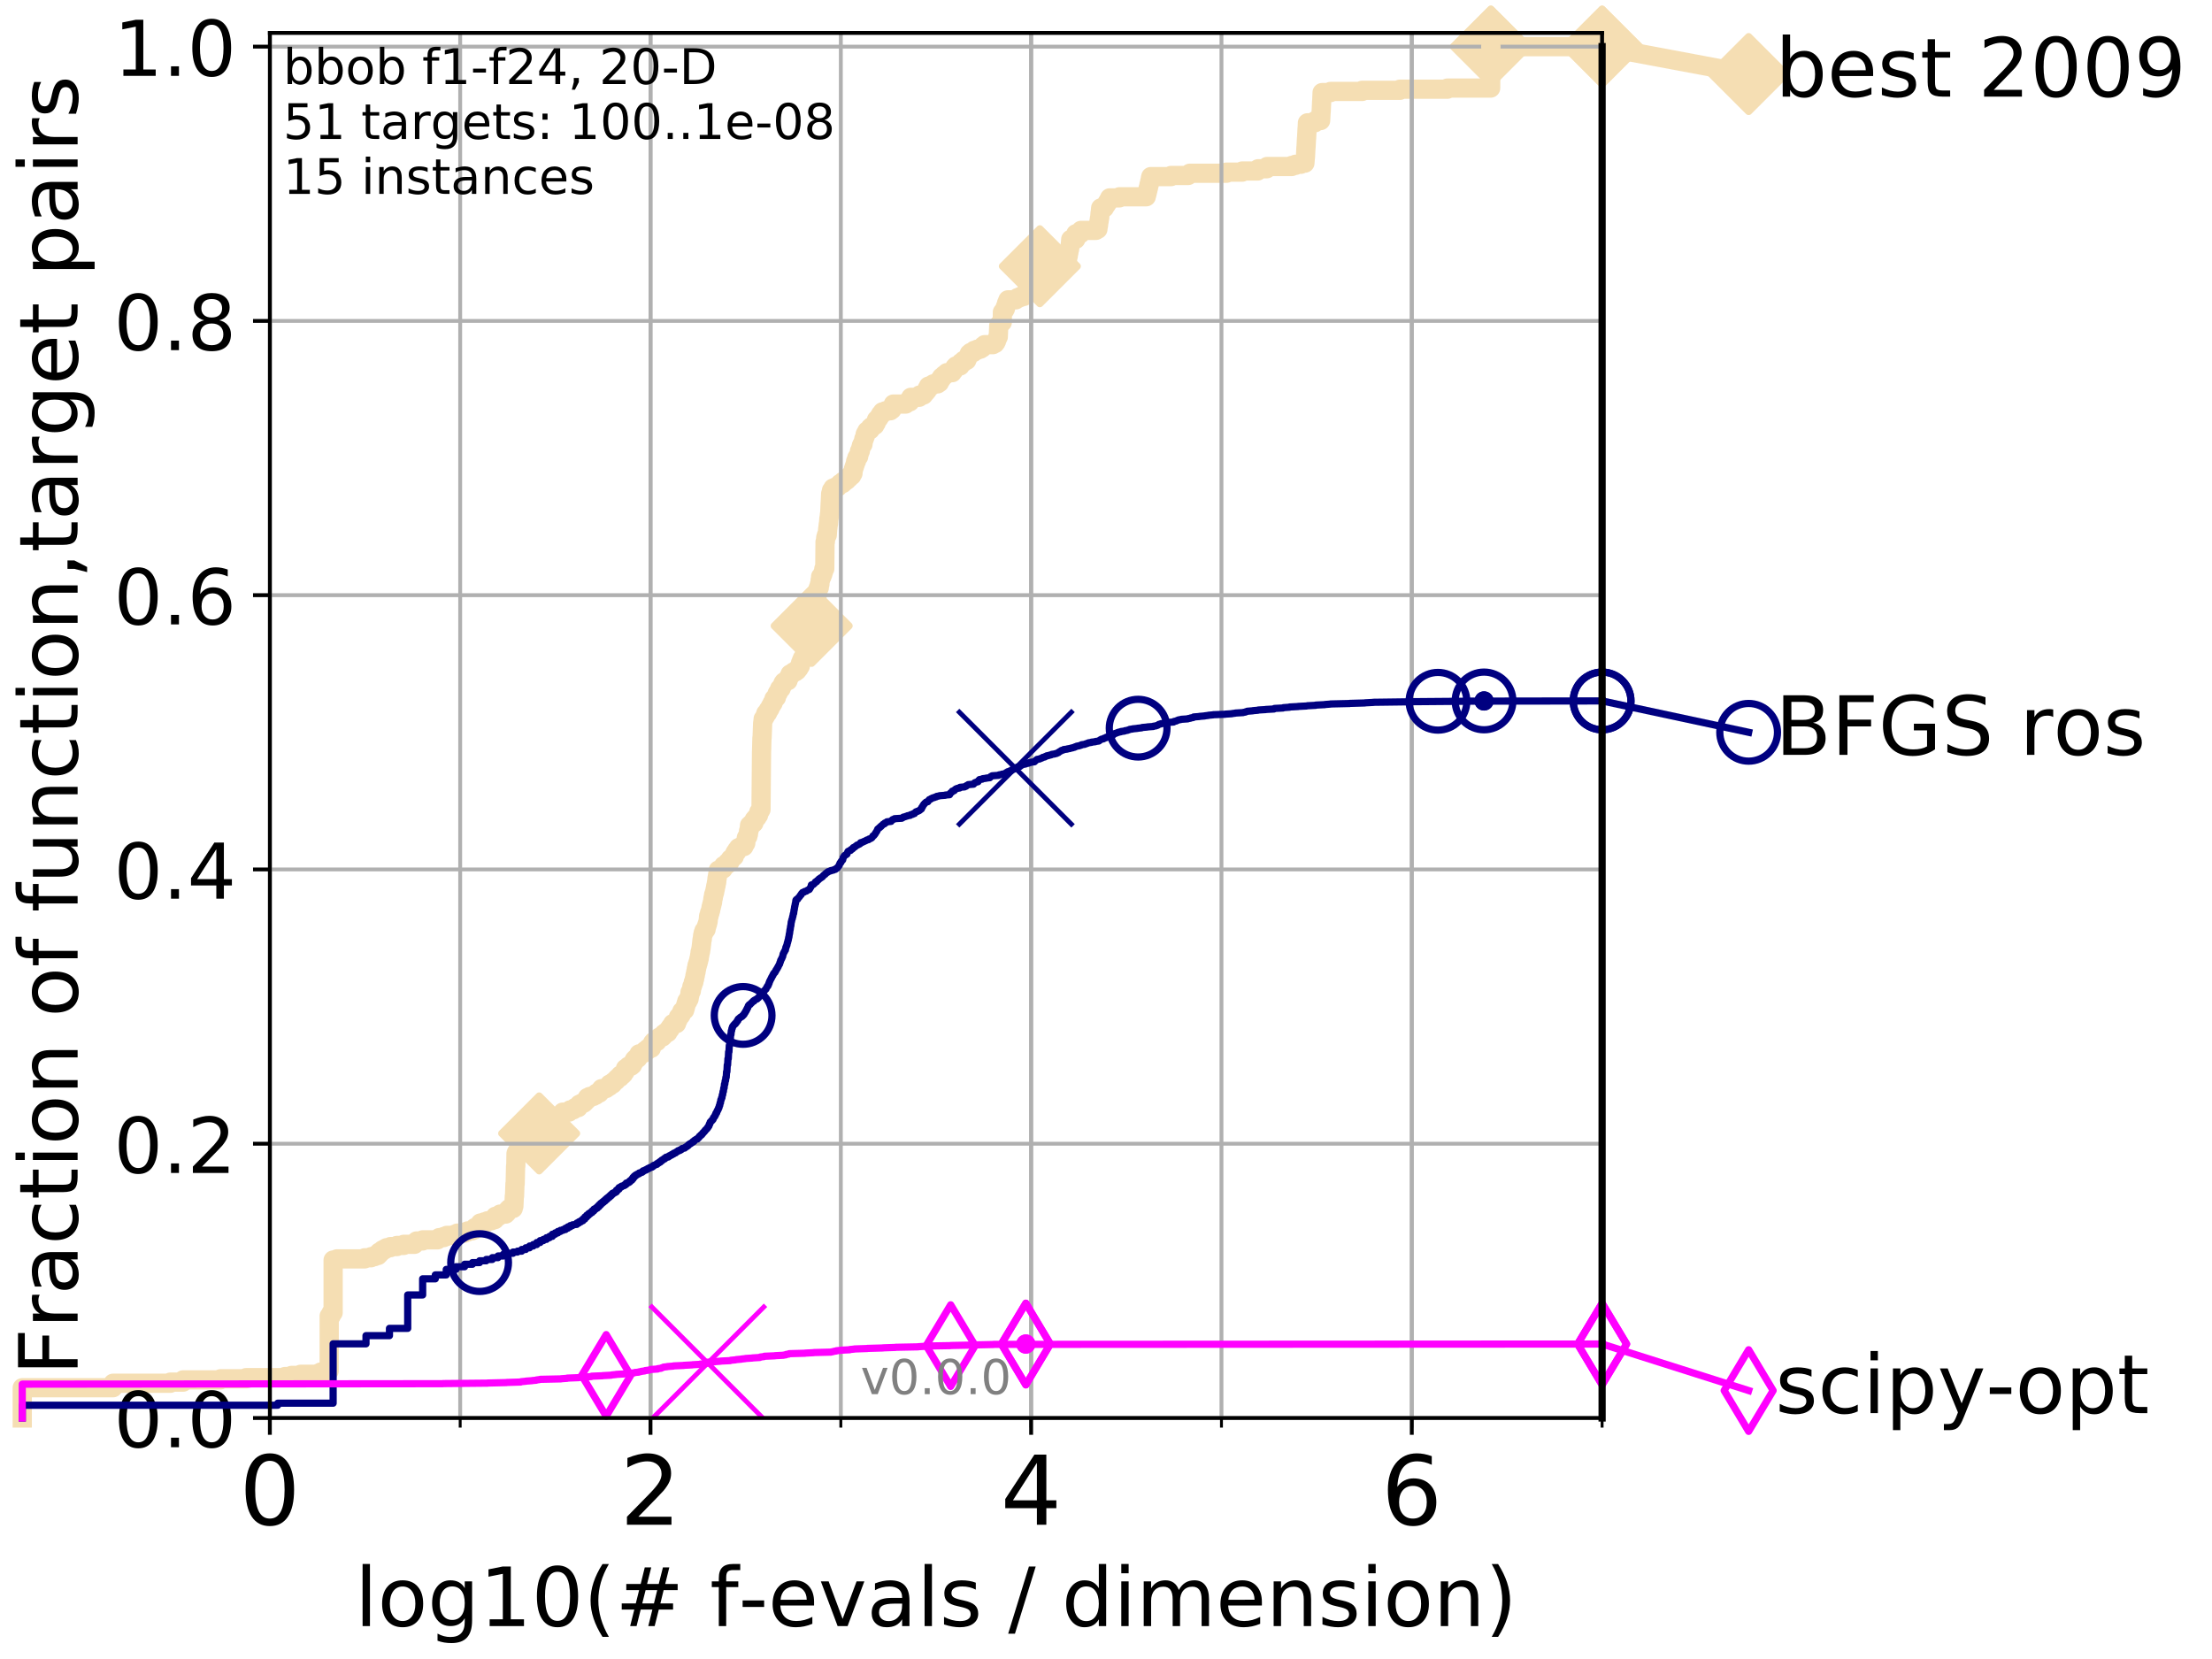 <?xml version="1.0" encoding="utf-8" standalone="no"?>
<!DOCTYPE svg PUBLIC "-//W3C//DTD SVG 1.1//EN"
  "http://www.w3.org/Graphics/SVG/1.1/DTD/svg11.dtd">
<!-- Created with matplotlib (http://matplotlib.org/) -->
<svg height="345pt" version="1.1" viewBox="0 0 460 345" width="460pt" xmlns="http://www.w3.org/2000/svg" xmlns:xlink="http://www.w3.org/1999/xlink">
 <defs>
  <style type="text/css">
*{stroke-linecap:butt;stroke-linejoin:round;}
  </style>
 </defs>
 <g id="figure_1">
  <g id="patch_1">
   <path d="M 0 345.6 
L 460.8 345.6 
L 460.8 0 
L 0 0 
z
" style="fill:#ffffff;"/>
  </g>
  <g id="axes_1">
   <g id="patch_2">
    <path d="M 56.12 294.88 
L 333.168 294.88 
L 333.168 6.845 
L 56.12 6.845 
z
" style="fill:#ffffff;"/>
   </g>
   <g id="line2d_1">
    <path d="M 4.627 294.88 
L 4.627 288.589 
L 23.511 288.589 
L 23.511 287.657 
L 35.425 287.657 
L 35.425 287.424 
L 38.075 287.424 
L 38.075 286.958 
L 45.844 286.958 
L 45.844 286.725 
L 51.175 286.725 
L 51.175 286.492 
L 59.254 286.492 
L 59.254 286.259 
L 60.63 286.259 
L 60.63 286.026 
L 62.507 286.026 
L 62.507 285.793 
L 66.223 285.793 
L 66.223 285.56 
L 66.694 285.56 
L 66.694 285.327 
L 67.599 285.327 
L 67.599 285.094 
L 68.459 285.094 
L 68.459 273.678 
L 68.873 273.678 
L 68.873 272.979 
L 69.277 272.979 
L 69.277 262.028 
L 70.059 262.028 
L 70.059 261.795 
L 75.842 261.795 
L 75.842 261.562 
L 77.155 261.562 
L 77.155 261.329 
L 77.897 261.329 
L 77.897 261.096 
L 78.608 261.096 
L 78.608 260.863 
L 78.839 260.863 
L 78.839 260.397 
L 79.292 260.397 
L 79.292 260.164 
L 79.513 260.164 
L 79.513 259.931 
L 79.949 259.931 
L 79.949 259.698 
L 80.373 259.698 
L 80.373 259.465 
L 81.192 259.465 
L 81.192 259.232 
L 82.537 259.232 
L 82.537 258.999 
L 83.955 258.999 
L 83.955 258.766 
L 86.186 258.766 
L 86.186 258.533 
L 86.335 258.533 
L 86.335 258.3 
L 86.629 258.3 
L 86.629 258.067 
L 87.892 258.067 
L 87.892 257.834 
L 90.981 257.834 
L 90.981 257.601 
L 91.317 257.601 
L 91.317 257.368 
L 92.287 257.368 
L 92.287 257.135 
L 92.905 257.135 
L 92.905 256.902 
L 94.543 256.902 
L 94.543 256.669 
L 95.086 256.669 
L 95.086 256.436 
L 96.619 256.436 
L 96.619 256.203 
L 97.258 256.203 
L 97.258 255.97 
L 98.175 255.97 
L 98.175 255.737 
L 98.688 255.737 
L 98.76 255.271 
L 99.534 255.271 
L 99.534 255.038 
L 99.671 255.038 
L 99.671 254.805 
L 99.807 254.805 
L 99.874 254.339 
L 100.665 254.339 
L 100.665 254.106 
L 101.359 254.106 
L 101.359 253.873 
L 102.203 253.873 
L 102.203 253.64 
L 102.895 253.64 
L 102.952 253.174 
L 103.008 253.174 
L 103.008 252.941 
L 103.723 252.941 
L 103.723 252.708 
L 103.991 252.708 
L 103.991 252.475 
L 105.169 252.475 
L 105.169 252.242 
L 105.415 252.242 
L 105.464 251.776 
L 105.658 251.776 
L 105.658 251.543 
L 105.897 251.543 
L 105.897 251.31 
L 106.731 251.31 
L 106.821 250.844 
L 106.866 250.844 
L 106.956 248.747 
L 107 248.747 
L 107.089 246.185 
L 107.133 246.185 
L 107.221 242.457 
L 107.265 242.457 
L 107.309 239.894 
L 107.396 239.894 
L 107.396 239.661 
L 107.784 239.661 
L 107.784 239.428 
L 108.121 239.428 
L 108.204 238.962 
L 108.287 238.962 
L 108.287 238.729 
L 108.41 238.729 
L 108.41 238.496 
L 108.856 238.496 
L 108.856 238.263 
L 109.675 238.263 
L 109.675 238.03 
L 109.865 238.03 
L 109.865 237.797 
L 110.274 237.797 
L 110.311 237.331 
L 110.782 237.331 
L 110.782 237.098 
L 111.136 237.098 
L 111.136 236.865 
L 111.414 236.865 
L 111.414 236.632 
L 111.856 236.632 
L 111.923 235.933 
L 112.122 235.933 
L 112.122 235.7 
L 112.579 235.7 
L 112.579 235.467 
L 112.771 235.467 
L 112.771 235.234 
L 113.396 235.234 
L 113.427 234.768 
L 114.293 234.768 
L 114.38 234.069 
L 114.838 234.069 
L 114.866 233.603 
L 115.173 233.603 
L 115.256 233.137 
L 115.664 233.137 
L 115.664 232.904 
L 116.011 232.904 
L 116.037 232.438 
L 116.632 232.438 
L 116.657 231.972 
L 116.834 231.972 
L 116.834 231.739 
L 117.009 231.739 
L 117.034 231.273 
L 118.326 231.273 
L 118.326 231.04 
L 118.554 231.04 
L 118.554 230.807 
L 119.223 230.807 
L 119.223 230.574 
L 119.57 230.574 
L 119.57 230.341 
L 120.242 230.341 
L 120.345 229.875 
L 120.467 229.875 
L 120.467 229.642 
L 120.949 229.642 
L 120.949 229.409 
L 121.417 229.409 
L 121.417 229.176 
L 121.666 229.176 
L 121.666 228.943 
L 121.892 228.943 
L 121.892 228.71 
L 122.133 228.71 
L 122.152 228.244 
L 122.625 228.244 
L 122.625 228.011 
L 123.397 228.011 
L 123.397 227.778 
L 123.87 227.778 
L 123.87 227.545 
L 124.069 227.545 
L 124.069 227.312 
L 124.653 227.312 
L 124.653 227.079 
L 124.844 227.079 
L 124.907 226.613 
L 125.094 226.613 
L 125.094 226.38 
L 126.032 226.38 
L 126.032 226.147 
L 126.367 226.147 
L 126.367 225.914 
L 126.752 225.914 
L 126.766 225.448 
L 127.416 225.448 
L 127.511 224.982 
L 127.819 224.982 
L 127.819 224.749 
L 128.121 224.749 
L 128.121 224.516 
L 128.277 224.516 
L 128.277 224.283 
L 128.533 224.283 
L 128.533 224.05 
L 128.948 224.05 
L 128.985 223.584 
L 129.45 223.584 
L 129.45 223.351 
L 129.678 223.351 
L 129.678 223.118 
L 129.808 223.118 
L 129.808 222.885 
L 129.984 222.885 
L 130.078 222.186 
L 130.412 222.186 
L 130.412 221.953 
L 130.661 221.953 
L 130.661 221.72 
L 131.257 221.72 
L 131.257 221.487 
L 131.537 221.487 
L 131.591 221.021 
L 131.686 221.021 
L 131.686 220.788 
L 131.928 220.788 
L 131.949 220.322 
L 132.187 220.322 
L 132.187 220.089 
L 132.644 220.089 
L 132.724 219.623 
L 132.833 219.623 
L 132.883 219.157 
L 133.627 219.157 
L 133.627 218.924 
L 134.057 218.924 
L 134.158 218.458 
L 134.637 218.458 
L 134.735 217.992 
L 135.456 217.992 
L 135.473 217.526 
L 135.592 217.526 
L 135.609 217.06 
L 135.718 217.06 
L 135.718 216.827 
L 135.918 216.827 
L 135.918 216.594 
L 136.631 216.594 
L 136.687 216.129 
L 136.821 216.129 
L 136.821 215.896 
L 137.132 215.896 
L 137.132 215.663 
L 137.761 215.663 
L 137.761 215.43 
L 137.997 215.43 
L 138.034 214.964 
L 138.346 214.964 
L 138.346 214.731 
L 138.891 214.731 
L 138.96 214.265 
L 139.085 214.265 
L 139.085 214.032 
L 139.358 214.032 
L 139.412 213.566 
L 139.62 213.566 
L 139.62 213.333 
L 139.78 213.333 
L 139.885 212.867 
L 140.688 212.867 
L 140.757 212.401 
L 140.819 212.401 
L 140.819 212.168 
L 140.974 212.168 
L 141.054 211.702 
L 141.091 211.702 
L 141.091 211.469 
L 141.334 211.469 
L 141.334 211.236 
L 141.538 211.236 
L 141.538 211.003 
L 141.681 211.003 
L 141.705 210.537 
L 141.793 210.537 
L 141.793 210.304 
L 142.125 210.304 
L 142.125 210.071 
L 142.383 210.071 
L 142.428 209.605 
L 142.524 209.605 
L 142.541 209.139 
L 142.637 209.139 
L 142.676 208.673 
L 142.776 208.673 
L 142.821 208.207 
L 143.057 208.207 
L 143.117 207.741 
L 143.301 207.741 
L 143.393 207.042 
L 143.436 207.042 
L 143.489 206.343 
L 143.632 206.343 
L 143.632 206.11 
L 143.764 206.11 
L 143.874 205.178 
L 143.973 205.178 
L 144.076 204.712 
L 144.122 204.712 
L 144.173 204.246 
L 144.291 204.246 
L 144.392 203.547 
L 144.458 203.547 
L 144.523 202.848 
L 144.598 202.848 
L 144.673 202.149 
L 144.743 202.149 
L 144.807 201.45 
L 144.871 201.45 
L 144.95 200.751 
L 145.037 200.751 
L 145.105 200.285 
L 145.173 200.285 
L 145.255 199.819 
L 145.294 199.819 
L 145.351 199.353 
L 145.408 199.353 
L 145.489 198.654 
L 145.522 198.654 
L 145.593 197.955 
L 145.673 197.955 
L 145.762 197.256 
L 145.786 197.256 
L 145.888 196.324 
L 145.897 196.324 
L 145.99 195.392 
L 146.031 195.392 
L 146.132 194.46 
L 146.177 194.46 
L 146.237 193.994 
L 146.39 193.994 
L 146.404 193.528 
L 146.627 193.528 
L 146.627 193.295 
L 146.83 193.295 
L 146.905 192.596 
L 147.001 192.596 
L 147.07 192.13 
L 147.143 192.13 
L 147.212 191.664 
L 147.255 191.664 
L 147.362 190.499 
L 147.459 190.499 
L 147.561 189.8 
L 147.653 189.8 
L 147.741 189.334 
L 147.782 189.334 
L 147.873 188.635 
L 147.939 188.635 
L 147.988 188.169 
L 148.054 188.169 
L 148.107 187.703 
L 148.172 187.703 
L 148.265 186.771 
L 148.33 186.771 
L 148.398 186.072 
L 148.47 186.072 
L 148.545 185.606 
L 148.605 185.606 
L 148.715 184.907 
L 148.747 184.907 
L 148.852 184.209 
L 148.899 184.209 
L 148.988 183.51 
L 149.035 183.51 
L 149.116 182.578 
L 149.154 182.578 
L 149.238 181.879 
L 149.284 181.879 
L 149.367 180.947 
L 150.043 180.947 
L 150.043 180.714 
L 150.378 180.714 
L 150.464 180.015 
L 150.85 180.015 
L 150.85 179.782 
L 151.252 179.782 
L 151.299 179.316 
L 151.766 179.316 
L 151.796 178.85 
L 151.888 178.85 
L 151.888 178.617 
L 152.164 178.617 
L 152.164 178.384 
L 152.419 178.384 
L 152.419 178.151 
L 152.686 178.151 
L 152.789 177.452 
L 152.913 177.452 
L 152.913 177.219 
L 153.185 177.219 
L 153.224 176.753 
L 153.497 176.753 
L 153.569 176.287 
L 154.034 176.287 
L 154.034 176.054 
L 154.702 176.054 
L 154.718 175.588 
L 154.939 175.588 
L 154.939 175.355 
L 155.086 175.355 
L 155.162 174.423 
L 155.218 174.423 
L 155.218 174.19 
L 155.345 174.19 
L 155.345 173.957 
L 155.52 173.957 
L 155.581 173.491 
L 155.644 173.491 
L 155.668 172.792 
L 155.767 172.792 
L 155.871 171.627 
L 156.129 171.627 
L 156.129 171.394 
L 156.51 171.394 
L 156.51 171.161 
L 156.773 171.161 
L 156.829 170.462 
L 157.015 170.462 
L 157.015 170.229 
L 157.232 170.229 
L 157.232 169.996 
L 157.451 169.996 
L 157.55 169.53 
L 157.744 169.53 
L 157.814 168.831 
L 157.973 168.831 
L 157.973 168.598 
L 158.126 168.598 
L 158.126 168.365 
L 158.255 168.365 
L 158.365 156.249 
L 158.372 156.249 
L 158.448 153.453 
L 158.484 153.453 
L 158.595 150.425 
L 158.597 150.425 
L 158.692 149.726 
L 158.71 149.726 
L 158.71 149.493 
L 158.885 149.493 
L 158.885 149.26 
L 159.004 149.26 
L 159.004 149.027 
L 159.144 149.027 
L 159.18 148.561 
L 159.259 148.561 
L 159.259 148.328 
L 159.596 148.328 
L 159.596 148.095 
L 159.717 148.095 
L 159.756 147.629 
L 159.962 147.629 
L 159.962 147.396 
L 160.119 147.396 
L 160.19 146.93 
L 160.32 146.93 
L 160.32 146.697 
L 160.47 146.697 
L 160.555 146.231 
L 160.765 146.231 
L 160.804 145.765 
L 160.88 145.765 
L 160.965 145.299 
L 161.248 145.299 
L 161.248 145.066 
L 161.455 145.066 
L 161.556 144.367 
L 161.641 144.367 
L 161.641 144.134 
L 161.837 144.134 
L 161.932 143.668 
L 162.064 143.668 
L 162.128 143.202 
L 162.442 143.202 
L 162.527 142.736 
L 162.639 142.736 
L 162.742 142.27 
L 162.841 142.27 
L 162.841 142.037 
L 163.008 142.037 
L 163.008 141.804 
L 163.422 141.804 
L 163.422 141.571 
L 163.869 141.571 
L 163.957 140.872 
L 164.16 140.872 
L 164.16 140.639 
L 164.286 140.639 
L 164.303 140.173 
L 164.707 140.173 
L 164.707 139.94 
L 165.032 139.94 
L 165.032 139.707 
L 165.456 139.707 
L 165.456 139.474 
L 165.768 139.474 
L 165.768 139.241 
L 165.952 139.241 
L 165.952 139.008 
L 166.14 139.008 
L 166.234 138.542 
L 166.418 138.542 
L 166.478 137.843 
L 166.648 137.843 
L 166.662 137.377 
L 166.852 137.377 
L 166.853 136.911 
L 167.052 136.911 
L 167.052 136.678 
L 167.233 136.678 
L 167.339 135.746 
L 167.441 135.746 
L 167.441 135.513 
L 167.579 135.513 
L 167.645 134.814 
L 167.833 134.814 
L 167.921 133.882 
L 168.025 133.882 
L 168.025 133.649 
L 168.195 133.649 
L 168.278 132.95 
L 168.363 132.95 
L 168.376 132.484 
L 168.51 132.484 
L 168.618 131.319 
L 168.653 131.319 
L 168.745 130.62 
L 168.787 130.62 
L 168.884 129.222 
L 168.922 129.222 
L 169.003 128.29 
L 169.049 128.29 
L 169.147 127.125 
L 169.188 127.125 
L 169.194 126.659 
L 169.355 126.659 
L 169.461 125.494 
L 169.496 125.494 
L 169.585 125.028 
L 169.656 125.028 
L 169.76 124.096 
L 169.818 124.096 
L 169.879 123.63 
L 170.008 123.63 
L 170.118 122.931 
L 170.133 122.931 
L 170.168 122.232 
L 170.376 122.232 
L 170.391 121.534 
L 170.504 121.534 
L 170.56 120.602 
L 170.648 120.602 
L 170.657 119.903 
L 170.93 119.903 
L 170.989 119.437 
L 171.107 119.437 
L 171.169 118.971 
L 171.242 118.971 
L 171.324 118.272 
L 171.519 118.272 
L 171.573 112.68 
L 171.642 112.68 
L 171.724 111.748 
L 171.791 111.748 
L 171.858 111.282 
L 172.03 111.282 
L 172.135 109.884 
L 172.15 109.884 
L 172.255 108.952 
L 172.292 108.952 
L 172.376 107.787 
L 172.414 107.787 
L 172.504 106.855 
L 172.536 106.855 
L 172.647 104.525 
L 172.656 104.525 
L 172.744 102.661 
L 172.785 102.661 
L 172.874 102.195 
L 172.919 102.195 
L 172.919 101.962 
L 173.144 101.962 
L 173.216 101.496 
L 173.745 101.496 
L 173.745 101.263 
L 174.25 101.263 
L 174.25 101.03 
L 174.473 101.03 
L 174.473 100.797 
L 174.679 100.797 
L 174.679 100.564 
L 175.261 100.564 
L 175.299 100.098 
L 175.796 100.098 
L 175.796 99.865 
L 176.119 99.865 
L 176.119 99.632 
L 176.271 99.632 
L 176.271 99.399 
L 176.603 99.399 
L 176.701 98.933 
L 177.121 98.933 
L 177.191 98.467 
L 177.376 98.467 
L 177.469 97.535 
L 177.534 97.535 
L 177.62 97.069 
L 177.685 97.069 
L 177.779 96.603 
L 177.84 96.603 
L 177.94 95.904 
L 178.105 95.904 
L 178.182 95.205 
L 178.312 95.205 
L 178.312 94.972 
L 178.556 94.972 
L 178.655 94.273 
L 178.73 94.273 
L 178.735 93.807 
L 178.91 93.807 
L 179.007 93.108 
L 179.081 93.108 
L 179.134 92.642 
L 179.241 92.642 
L 179.241 92.409 
L 179.458 92.409 
L 179.541 91.71 
L 179.576 91.71 
L 179.642 91.244 
L 179.753 91.244 
L 179.834 90.778 
L 179.916 90.778 
L 179.917 90.312 
L 180.031 90.312 
L 180.031 90.08 
L 180.181 90.08 
L 180.282 89.614 
L 180.633 89.614 
L 180.633 89.381 
L 180.967 89.381 
L 180.976 88.915 
L 181.253 88.915 
L 181.253 88.682 
L 181.609 88.682 
L 181.609 88.449 
L 181.939 88.449 
L 182.039 87.983 
L 182.208 87.983 
L 182.274 87.284 
L 182.541 87.284 
L 182.541 87.051 
L 182.733 87.051 
L 182.733 86.818 
L 182.85 86.818 
L 182.85 86.585 
L 183.032 86.585 
L 183.129 86.119 
L 183.387 86.119 
L 183.491 85.653 
L 184.143 85.653 
L 184.143 85.42 
L 185.174 85.42 
L 185.174 85.187 
L 185.487 85.187 
L 185.574 84.488 
L 185.726 84.488 
L 185.781 84.022 
L 188.357 84.022 
L 188.357 83.789 
L 188.65 83.789 
L 188.65 83.556 
L 189.227 83.556 
L 189.268 83.09 
L 189.357 83.09 
L 189.41 82.624 
L 191.137 82.624 
L 191.212 82.158 
L 192.055 82.158 
L 192.055 81.925 
L 192.183 81.925 
L 192.183 81.692 
L 192.436 81.692 
L 192.436 81.459 
L 192.641 81.459 
L 192.641 81.226 
L 192.827 81.226 
L 192.832 80.76 
L 193.076 80.76 
L 193.077 80.294 
L 193.683 80.294 
L 193.683 80.061 
L 194.056 80.061 
L 194.056 79.828 
L 195.003 79.828 
L 195.003 79.595 
L 195.345 79.595 
L 195.374 79.129 
L 195.468 79.129 
L 195.468 78.896 
L 195.752 78.896 
L 195.781 78.43 
L 196.1 78.43 
L 196.1 78.197 
L 196.318 78.197 
L 196.318 77.964 
L 196.633 77.964 
L 196.633 77.731 
L 196.891 77.731 
L 196.891 77.498 
L 198.03 77.498 
L 198.03 77.265 
L 198.149 77.265 
L 198.149 77.032 
L 198.378 77.032 
L 198.378 76.799 
L 198.545 76.799 
L 198.566 76.333 
L 198.784 76.333 
L 198.784 76.1 
L 199.677 76.1 
L 199.787 75.634 
L 199.818 75.634 
L 199.818 75.401 
L 200.34 75.401 
L 200.392 74.935 
L 201.048 74.935 
L 201.145 74.469 
L 201.255 74.469 
L 201.363 74.003 
L 201.475 74.003 
L 201.561 73.537 
L 201.828 73.537 
L 201.828 73.304 
L 202.44 73.304 
L 202.44 73.071 
L 202.611 73.071 
L 202.611 72.838 
L 203.242 72.838 
L 203.242 72.605 
L 203.897 72.605 
L 203.897 72.372 
L 204.274 72.372 
L 204.274 72.139 
L 204.465 72.139 
L 204.465 71.906 
L 204.758 71.906 
L 204.758 71.673 
L 206.49 71.673 
L 206.49 71.44 
L 206.94 71.44 
L 206.94 71.207 
L 207.108 71.207 
L 207.108 70.974 
L 207.225 70.974 
L 207.321 70.508 
L 207.394 70.508 
L 207.486 70.042 
L 207.603 70.042 
L 207.695 67.712 
L 207.767 67.712 
L 207.767 67.479 
L 208.026 67.479 
L 208.026 67.246 
L 208.212 67.246 
L 208.212 67.013 
L 208.432 67.013 
L 208.453 64.916 
L 208.669 64.916 
L 208.669 64.683 
L 208.782 64.683 
L 208.782 64.45 
L 208.962 64.45 
L 208.962 64.217 
L 209.086 64.217 
L 209.087 63.751 
L 209.224 63.751 
L 209.317 63.052 
L 209.421 63.052 
L 209.512 62.586 
L 209.607 62.586 
L 209.607 62.353 
L 211.244 62.353 
L 211.244 62.12 
L 211.618 62.12 
L 211.618 61.887 
L 212.167 61.887 
L 212.167 61.654 
L 212.916 61.654 
L 212.916 61.421 
L 213.364 61.421 
L 213.462 60.722 
L 213.504 60.722 
L 213.571 60.256 
L 214.019 60.256 
L 214.103 59.557 
L 214.159 59.557 
L 214.24 58.858 
L 214.281 58.858 
L 214.333 58.393 
L 215.826 58.393 
L 215.931 57.461 
L 215.971 57.461 
L 216.079 56.529 
L 216.109 56.529 
L 216.216 55.597 
L 216.242 55.597 
L 216.242 55.364 
L 218.152 55.364 
L 218.152 55.131 
L 218.371 55.131 
L 218.371 54.898 
L 220.062 54.898 
L 220.158 54.199 
L 220.576 54.199 
L 220.576 53.966 
L 222.003 53.966 
L 222.105 53.267 
L 222.148 53.267 
L 222.236 52.568 
L 222.272 52.568 
L 222.37 51.869 
L 222.417 51.869 
L 222.508 51.17 
L 222.55 51.17 
L 222.656 50.005 
L 222.669 50.005 
L 222.669 49.772 
L 223.715 49.772 
L 223.73 48.607 
L 224.705 48.607 
L 224.798 47.908 
L 227.919 47.908 
L 227.919 47.675 
L 228.314 47.675 
L 228.391 46.976 
L 228.428 46.976 
L 228.532 46.044 
L 228.564 46.044 
L 228.644 45.345 
L 228.682 45.345 
L 228.782 44.18 
L 228.815 44.18 
L 228.893 43.248 
L 229.667 43.248 
L 229.667 43.015 
L 229.795 43.015 
L 229.795 42.782 
L 229.954 42.782 
L 229.954 42.549 
L 230.114 42.549 
L 230.114 42.316 
L 230.245 42.316 
L 230.245 42.083 
L 230.424 42.083 
L 230.524 41.617 
L 230.645 41.617 
L 230.645 41.384 
L 230.761 41.384 
L 230.761 41.151 
L 232.802 41.151 
L 232.802 40.918 
L 238.369 40.918 
L 238.443 40.452 
L 238.497 40.452 
L 238.554 39.986 
L 238.608 39.986 
L 238.664 39.52 
L 238.722 39.52 
L 238.784 39.054 
L 238.839 39.054 
L 238.946 38.355 
L 239.004 38.355 
L 239.108 37.656 
L 239.159 37.656 
L 239.253 36.957 
L 239.318 36.957 
L 239.318 36.724 
L 243.527 36.724 
L 243.527 36.491 
L 247.092 36.491 
L 247.092 36.258 
L 247.426 36.258 
L 247.426 36.025 
L 255.07 36.025 
L 255.07 35.792 
L 258.326 35.792 
L 258.326 35.559 
L 261.538 35.559 
L 261.643 35.093 
L 263.436 35.093 
L 263.497 34.627 
L 268.632 34.627 
L 268.632 34.394 
L 269.409 34.394 
L 269.409 34.161 
L 270.53 34.161 
L 270.53 33.928 
L 271.362 33.928 
L 271.457 32.763 
L 271.473 32.763 
L 271.578 30.666 
L 271.596 30.666 
L 271.694 28.802 
L 271.709 28.802 
L 271.819 26.706 
L 271.834 26.706 
L 271.891 25.541 
L 273.417 25.541 
L 273.52 25.075 
L 274.634 25.075 
L 274.736 23.211 
L 274.749 23.211 
L 274.846 21.114 
L 274.86 21.114 
L 274.939 19.25 
L 276.685 19.25 
L 276.685 19.017 
L 283.266 19.017 
L 283.266 18.784 
L 291.118 18.784 
L 291.118 18.551 
L 300.993 18.551 
L 300.993 18.318 
L 309.992 18.318 
L 310.033 9.697 
L 333.168 9.697 
L 333.168 9.697 
" style="fill:none;stroke:#f5deb3;stroke-linecap:square;stroke-width:4;"/>
   </g>
   <g id="line2d_2">
    <defs>
     <path d="M -0 7.778 
L 7.778 0 
L 0 -7.778 
L -7.778 -0 
z
" id="m6ab09bae48" style="stroke:#f5deb3;stroke-linejoin:miter;stroke-width:1.5;"/>
    </defs>
    <g>
     <use style="fill:#f5deb3;stroke:#f5deb3;stroke-linejoin:miter;stroke-width:1.5;" x="112.122" xlink:href="#m6ab09bae48" y="235.7"/>
     <use style="fill:#f5deb3;stroke:#f5deb3;stroke-linejoin:miter;stroke-width:1.5;" x="168.793" xlink:href="#m6ab09bae48" y="130.154"/>
     <use style="fill:#f5deb3;stroke:#f5deb3;stroke-linejoin:miter;stroke-width:1.5;" x="216.242" xlink:href="#m6ab09bae48" y="55.364"/>
     <use style="fill:#f5deb3;stroke:#f5deb3;stroke-linejoin:miter;stroke-width:1.5;" x="310.033" xlink:href="#m6ab09bae48" y="9.697"/>
     <use style="fill:#f5deb3;stroke:#f5deb3;stroke-linejoin:miter;stroke-width:1.5;" x="310.033" xlink:href="#m6ab09bae48" y="9.697"/>
     <use style="fill:#f5deb3;stroke:#f5deb3;stroke-linejoin:miter;stroke-width:1.5;" x="333.168" xlink:href="#m6ab09bae48" y="9.697"/>
    </g>
   </g>
   <g id="line2d_3">
    <path style="fill:none;stroke:#f5deb3;stroke-linecap:square;stroke-width:4;"/>
    <g/>
   </g>
   <g id="line2d_4">
    <path d="M 333.168 9.697 
L 363.643 15.401 
" style="fill:none;stroke:#f5deb3;stroke-linecap:square;stroke-width:4;"/>
    <g>
     <use style="fill:#f5deb3;stroke:#f5deb3;stroke-linejoin:miter;stroke-width:1.5;" x="333.168" xlink:href="#m6ab09bae48" y="9.697"/>
     <use style="fill:#f5deb3;stroke:#f5deb3;stroke-linejoin:miter;stroke-width:1.5;" x="363.643" xlink:href="#m6ab09bae48" y="15.401"/>
    </g>
   </g>
   <g id="matplotlib.axis_1">
    <g id="xtick_1">
     <g id="line2d_5">
      <path clip-path="url(#p26c7280e0b)" d="M 56.12 294.88 
L 56.12 6.845 
" style="fill:none;stroke:#b0b0b0;stroke-linecap:square;stroke-width:0.8;"/>
     </g>
     <g id="line2d_6">
      <defs>
       <path d="M 0 0 
L 0 3.5 
" id="m0f1ecddc2e" style="stroke:#000000;stroke-width:0.8;"/>
      </defs>
      <g>
       <use style="stroke:#000000;stroke-width:0.8;" x="56.12" xlink:href="#m0f1ecddc2e" y="294.88"/>
      </g>
     </g>
     <g id="text_1">
      <!-- 0 -->
      <defs>
       <path d="M 31.781 66.406 
Q 24.172 66.406 20.328 58.906 
Q 16.5 51.422 16.5 36.375 
Q 16.5 21.391 20.328 13.891 
Q 24.172 6.391 31.781 6.391 
Q 39.453 6.391 43.281 13.891 
Q 47.125 21.391 47.125 36.375 
Q 47.125 51.422 43.281 58.906 
Q 39.453 66.406 31.781 66.406 
z
M 31.781 74.219 
Q 44.047 74.219 50.516 64.516 
Q 56.984 54.828 56.984 36.375 
Q 56.984 17.969 50.516 8.266 
Q 44.047 -1.422 31.781 -1.422 
Q 19.531 -1.422 13.062 8.266 
Q 6.594 17.969 6.594 36.375 
Q 6.594 54.828 13.062 64.516 
Q 19.531 74.219 31.781 74.219 
z
" id="DejaVuSans-30"/>
      </defs>
      <g transform="translate(49.758 317.077)scale(0.2 -0.2)">
       <use xlink:href="#DejaVuSans-30"/>
      </g>
     </g>
    </g>
    <g id="xtick_2">
     <g id="line2d_7">
      <path clip-path="url(#p26c7280e0b)" d="M 135.277 294.88 
L 135.277 6.845 
" style="fill:none;stroke:#b0b0b0;stroke-linecap:square;stroke-width:0.8;"/>
     </g>
     <g id="line2d_8">
      <g>
       <use style="stroke:#000000;stroke-width:0.8;" x="135.277" xlink:href="#m0f1ecddc2e" y="294.88"/>
      </g>
     </g>
     <g id="text_2">
      <!-- 2 -->
      <defs>
       <path d="M 19.188 8.297 
L 53.609 8.297 
L 53.609 0 
L 7.328 0 
L 7.328 8.297 
Q 12.938 14.109 22.625 23.891 
Q 32.328 33.688 34.812 36.531 
Q 39.547 41.844 41.422 45.531 
Q 43.312 49.219 43.312 52.781 
Q 43.312 58.594 39.234 62.25 
Q 35.156 65.922 28.609 65.922 
Q 23.969 65.922 18.812 64.312 
Q 13.672 62.703 7.812 59.422 
L 7.812 69.391 
Q 13.766 71.781 18.938 73 
Q 24.125 74.219 28.422 74.219 
Q 39.75 74.219 46.484 68.547 
Q 53.219 62.891 53.219 53.422 
Q 53.219 48.922 51.531 44.891 
Q 49.859 40.875 45.406 35.406 
Q 44.188 33.984 37.641 27.219 
Q 31.109 20.453 19.188 8.297 
z
" id="DejaVuSans-32"/>
      </defs>
      <g transform="translate(128.914 317.077)scale(0.2 -0.2)">
       <use xlink:href="#DejaVuSans-32"/>
      </g>
     </g>
    </g>
    <g id="xtick_3">
     <g id="line2d_9">
      <path clip-path="url(#p26c7280e0b)" d="M 214.433 294.88 
L 214.433 6.845 
" style="fill:none;stroke:#b0b0b0;stroke-linecap:square;stroke-width:0.8;"/>
     </g>
     <g id="line2d_10">
      <g>
       <use style="stroke:#000000;stroke-width:0.8;" x="214.433" xlink:href="#m0f1ecddc2e" y="294.88"/>
      </g>
     </g>
     <g id="text_3">
      <!-- 4 -->
      <defs>
       <path d="M 37.797 64.312 
L 12.891 25.391 
L 37.797 25.391 
z
M 35.203 72.906 
L 47.609 72.906 
L 47.609 25.391 
L 58.016 25.391 
L 58.016 17.188 
L 47.609 17.188 
L 47.609 0 
L 37.797 0 
L 37.797 17.188 
L 4.891 17.188 
L 4.891 26.703 
z
" id="DejaVuSans-34"/>
      </defs>
      <g transform="translate(208.071 317.077)scale(0.2 -0.2)">
       <use xlink:href="#DejaVuSans-34"/>
      </g>
     </g>
    </g>
    <g id="xtick_4">
     <g id="line2d_11">
      <path clip-path="url(#p26c7280e0b)" d="M 293.59 294.88 
L 293.59 6.845 
" style="fill:none;stroke:#b0b0b0;stroke-linecap:square;stroke-width:0.8;"/>
     </g>
     <g id="line2d_12">
      <g>
       <use style="stroke:#000000;stroke-width:0.8;" x="293.59" xlink:href="#m0f1ecddc2e" y="294.88"/>
      </g>
     </g>
     <g id="text_4">
      <!-- 6 -->
      <defs>
       <path d="M 33.016 40.375 
Q 26.375 40.375 22.484 35.828 
Q 18.609 31.297 18.609 23.391 
Q 18.609 15.531 22.484 10.953 
Q 26.375 6.391 33.016 6.391 
Q 39.656 6.391 43.531 10.953 
Q 47.406 15.531 47.406 23.391 
Q 47.406 31.297 43.531 35.828 
Q 39.656 40.375 33.016 40.375 
z
M 52.594 71.297 
L 52.594 62.312 
Q 48.875 64.062 45.094 64.984 
Q 41.312 65.922 37.594 65.922 
Q 27.828 65.922 22.672 59.328 
Q 17.531 52.734 16.797 39.406 
Q 19.672 43.656 24.016 45.922 
Q 28.375 48.188 33.594 48.188 
Q 44.578 48.188 50.953 41.516 
Q 57.328 34.859 57.328 23.391 
Q 57.328 12.156 50.688 5.359 
Q 44.047 -1.422 33.016 -1.422 
Q 20.359 -1.422 13.672 8.266 
Q 6.984 17.969 6.984 36.375 
Q 6.984 53.656 15.188 63.938 
Q 23.391 74.219 37.203 74.219 
Q 40.922 74.219 44.703 73.484 
Q 48.484 72.75 52.594 71.297 
z
" id="DejaVuSans-36"/>
      </defs>
      <g transform="translate(287.227 317.077)scale(0.2 -0.2)">
       <use xlink:href="#DejaVuSans-36"/>
      </g>
     </g>
    </g>
    <g id="xtick_5">
     <g id="line2d_13">
      <path clip-path="url(#p26c7280e0b)" d="M 56.12 294.88 
L 56.12 6.845 
" style="fill:none;stroke:#b0b0b0;stroke-linecap:square;stroke-width:0.8;"/>
     </g>
     <g id="line2d_14">
      <defs>
       <path d="M 0 0 
L 0 2 
" id="md8830fbce2" style="stroke:#000000;stroke-width:0.6;"/>
      </defs>
      <g>
       <use style="stroke:#000000;stroke-width:0.6;" x="56.12" xlink:href="#md8830fbce2" y="294.88"/>
      </g>
     </g>
    </g>
    <g id="xtick_6">
     <g id="line2d_15">
      <path clip-path="url(#p26c7280e0b)" d="M 95.698 294.88 
L 95.698 6.845 
" style="fill:none;stroke:#b0b0b0;stroke-linecap:square;stroke-width:0.8;"/>
     </g>
     <g id="line2d_16">
      <g>
       <use style="stroke:#000000;stroke-width:0.6;" x="95.698" xlink:href="#md8830fbce2" y="294.88"/>
      </g>
     </g>
    </g>
    <g id="xtick_7">
     <g id="line2d_17">
      <path clip-path="url(#p26c7280e0b)" d="M 135.277 294.88 
L 135.277 6.845 
" style="fill:none;stroke:#b0b0b0;stroke-linecap:square;stroke-width:0.8;"/>
     </g>
     <g id="line2d_18">
      <g>
       <use style="stroke:#000000;stroke-width:0.6;" x="135.277" xlink:href="#md8830fbce2" y="294.88"/>
      </g>
     </g>
    </g>
    <g id="xtick_8">
     <g id="line2d_19">
      <path clip-path="url(#p26c7280e0b)" d="M 174.855 294.88 
L 174.855 6.845 
" style="fill:none;stroke:#b0b0b0;stroke-linecap:square;stroke-width:0.8;"/>
     </g>
     <g id="line2d_20">
      <g>
       <use style="stroke:#000000;stroke-width:0.6;" x="174.855" xlink:href="#md8830fbce2" y="294.88"/>
      </g>
     </g>
    </g>
    <g id="xtick_9">
     <g id="line2d_21">
      <path clip-path="url(#p26c7280e0b)" d="M 214.433 294.88 
L 214.433 6.845 
" style="fill:none;stroke:#b0b0b0;stroke-linecap:square;stroke-width:0.8;"/>
     </g>
     <g id="line2d_22">
      <g>
       <use style="stroke:#000000;stroke-width:0.6;" x="214.433" xlink:href="#md8830fbce2" y="294.88"/>
      </g>
     </g>
    </g>
    <g id="xtick_10">
     <g id="line2d_23">
      <path clip-path="url(#p26c7280e0b)" d="M 254.011 294.88 
L 254.011 6.845 
" style="fill:none;stroke:#b0b0b0;stroke-linecap:square;stroke-width:0.8;"/>
     </g>
     <g id="line2d_24">
      <g>
       <use style="stroke:#000000;stroke-width:0.6;" x="254.011" xlink:href="#md8830fbce2" y="294.88"/>
      </g>
     </g>
    </g>
    <g id="xtick_11">
     <g id="line2d_25">
      <path clip-path="url(#p26c7280e0b)" d="M 293.59 294.88 
L 293.59 6.845 
" style="fill:none;stroke:#b0b0b0;stroke-linecap:square;stroke-width:0.8;"/>
     </g>
     <g id="line2d_26">
      <g>
       <use style="stroke:#000000;stroke-width:0.6;" x="293.59" xlink:href="#md8830fbce2" y="294.88"/>
      </g>
     </g>
    </g>
    <g id="xtick_12">
     <g id="line2d_27">
      <path clip-path="url(#p26c7280e0b)" d="M 333.168 294.88 
L 333.168 6.845 
" style="fill:none;stroke:#b0b0b0;stroke-linecap:square;stroke-width:0.8;"/>
     </g>
     <g id="line2d_28">
      <g>
       <use style="stroke:#000000;stroke-width:0.6;" x="333.168" xlink:href="#md8830fbce2" y="294.88"/>
      </g>
     </g>
    </g>
    <g id="text_5">
     <!-- log10(# f-evals / dimension) -->
     <defs>
      <path d="M 9.422 75.984 
L 18.406 75.984 
L 18.406 0 
L 9.422 0 
z
" id="DejaVuSans-6c"/>
      <path d="M 30.609 48.391 
Q 23.391 48.391 19.188 42.75 
Q 14.984 37.109 14.984 27.297 
Q 14.984 17.484 19.156 11.844 
Q 23.344 6.203 30.609 6.203 
Q 37.797 6.203 41.984 11.859 
Q 46.188 17.531 46.188 27.297 
Q 46.188 37.016 41.984 42.703 
Q 37.797 48.391 30.609 48.391 
z
M 30.609 56 
Q 42.328 56 49.016 48.375 
Q 55.719 40.766 55.719 27.297 
Q 55.719 13.875 49.016 6.219 
Q 42.328 -1.422 30.609 -1.422 
Q 18.844 -1.422 12.172 6.219 
Q 5.516 13.875 5.516 27.297 
Q 5.516 40.766 12.172 48.375 
Q 18.844 56 30.609 56 
z
" id="DejaVuSans-6f"/>
      <path d="M 45.406 27.984 
Q 45.406 37.75 41.375 43.109 
Q 37.359 48.484 30.078 48.484 
Q 22.859 48.484 18.828 43.109 
Q 14.797 37.75 14.797 27.984 
Q 14.797 18.266 18.828 12.891 
Q 22.859 7.516 30.078 7.516 
Q 37.359 7.516 41.375 12.891 
Q 45.406 18.266 45.406 27.984 
z
M 54.391 6.781 
Q 54.391 -7.172 48.188 -13.984 
Q 42 -20.797 29.203 -20.797 
Q 24.469 -20.797 20.266 -20.094 
Q 16.062 -19.391 12.109 -17.922 
L 12.109 -9.188 
Q 16.062 -11.328 19.922 -12.344 
Q 23.781 -13.375 27.781 -13.375 
Q 36.625 -13.375 41.016 -8.766 
Q 45.406 -4.156 45.406 5.172 
L 45.406 9.625 
Q 42.625 4.781 38.281 2.391 
Q 33.938 0 27.875 0 
Q 17.828 0 11.672 7.656 
Q 5.516 15.328 5.516 27.984 
Q 5.516 40.672 11.672 48.328 
Q 17.828 56 27.875 56 
Q 33.938 56 38.281 53.609 
Q 42.625 51.219 45.406 46.391 
L 45.406 54.688 
L 54.391 54.688 
z
" id="DejaVuSans-67"/>
      <path d="M 12.406 8.297 
L 28.516 8.297 
L 28.516 63.922 
L 10.984 60.406 
L 10.984 69.391 
L 28.422 72.906 
L 38.281 72.906 
L 38.281 8.297 
L 54.391 8.297 
L 54.391 0 
L 12.406 0 
z
" id="DejaVuSans-31"/>
      <path d="M 31 75.875 
Q 24.469 64.656 21.281 53.656 
Q 18.109 42.672 18.109 31.391 
Q 18.109 20.125 21.312 9.062 
Q 24.516 -2 31 -13.188 
L 23.188 -13.188 
Q 15.875 -1.703 12.234 9.375 
Q 8.594 20.453 8.594 31.391 
Q 8.594 42.281 12.203 53.312 
Q 15.828 64.359 23.188 75.875 
z
" id="DejaVuSans-28"/>
      <path d="M 51.125 44 
L 36.922 44 
L 32.812 27.688 
L 47.125 27.688 
z
M 43.797 71.781 
L 38.719 51.516 
L 52.984 51.516 
L 58.109 71.781 
L 65.922 71.781 
L 60.891 51.516 
L 76.125 51.516 
L 76.125 44 
L 58.984 44 
L 54.984 27.688 
L 70.516 27.688 
L 70.516 20.219 
L 53.078 20.219 
L 48 0 
L 40.188 0 
L 45.219 20.219 
L 30.906 20.219 
L 25.875 0 
L 18.016 0 
L 23.094 20.219 
L 7.719 20.219 
L 7.719 27.688 
L 24.906 27.688 
L 29 44 
L 13.281 44 
L 13.281 51.516 
L 30.906 51.516 
L 35.891 71.781 
z
" id="DejaVuSans-23"/>
      <path id="DejaVuSans-20"/>
      <path d="M 37.109 75.984 
L 37.109 68.5 
L 28.516 68.5 
Q 23.688 68.5 21.797 66.547 
Q 19.922 64.594 19.922 59.516 
L 19.922 54.688 
L 34.719 54.688 
L 34.719 47.703 
L 19.922 47.703 
L 19.922 0 
L 10.891 0 
L 10.891 47.703 
L 2.297 47.703 
L 2.297 54.688 
L 10.891 54.688 
L 10.891 58.5 
Q 10.891 67.625 15.141 71.797 
Q 19.391 75.984 28.609 75.984 
z
" id="DejaVuSans-66"/>
      <path d="M 4.891 31.391 
L 31.203 31.391 
L 31.203 23.391 
L 4.891 23.391 
z
" id="DejaVuSans-2d"/>
      <path d="M 56.203 29.594 
L 56.203 25.203 
L 14.891 25.203 
Q 15.484 15.922 20.484 11.062 
Q 25.484 6.203 34.422 6.203 
Q 39.594 6.203 44.453 7.469 
Q 49.312 8.734 54.109 11.281 
L 54.109 2.781 
Q 49.266 0.734 44.188 -0.344 
Q 39.109 -1.422 33.891 -1.422 
Q 20.797 -1.422 13.156 6.188 
Q 5.516 13.812 5.516 26.812 
Q 5.516 40.234 12.766 48.109 
Q 20.016 56 32.328 56 
Q 43.359 56 49.781 48.891 
Q 56.203 41.797 56.203 29.594 
z
M 47.219 32.234 
Q 47.125 39.594 43.094 43.984 
Q 39.062 48.391 32.422 48.391 
Q 24.906 48.391 20.391 44.141 
Q 15.875 39.891 15.188 32.172 
z
" id="DejaVuSans-65"/>
      <path d="M 2.984 54.688 
L 12.5 54.688 
L 29.594 8.797 
L 46.688 54.688 
L 56.203 54.688 
L 35.688 0 
L 23.484 0 
z
" id="DejaVuSans-76"/>
      <path d="M 34.281 27.484 
Q 23.391 27.484 19.188 25 
Q 14.984 22.516 14.984 16.5 
Q 14.984 11.719 18.141 8.906 
Q 21.297 6.109 26.703 6.109 
Q 34.188 6.109 38.703 11.406 
Q 43.219 16.703 43.219 25.484 
L 43.219 27.484 
z
M 52.203 31.203 
L 52.203 0 
L 43.219 0 
L 43.219 8.297 
Q 40.141 3.328 35.547 0.953 
Q 30.953 -1.422 24.312 -1.422 
Q 15.922 -1.422 10.953 3.297 
Q 6 8.016 6 15.922 
Q 6 25.141 12.172 29.828 
Q 18.359 34.516 30.609 34.516 
L 43.219 34.516 
L 43.219 35.406 
Q 43.219 41.609 39.141 45 
Q 35.062 48.391 27.688 48.391 
Q 23 48.391 18.547 47.266 
Q 14.109 46.141 10.016 43.891 
L 10.016 52.203 
Q 14.938 54.109 19.578 55.047 
Q 24.219 56 28.609 56 
Q 40.484 56 46.344 49.844 
Q 52.203 43.703 52.203 31.203 
z
" id="DejaVuSans-61"/>
      <path d="M 44.281 53.078 
L 44.281 44.578 
Q 40.484 46.531 36.375 47.5 
Q 32.281 48.484 27.875 48.484 
Q 21.188 48.484 17.844 46.438 
Q 14.5 44.391 14.5 40.281 
Q 14.5 37.156 16.891 35.375 
Q 19.281 33.594 26.516 31.984 
L 29.594 31.297 
Q 39.156 29.25 43.188 25.516 
Q 47.219 21.781 47.219 15.094 
Q 47.219 7.469 41.188 3.016 
Q 35.156 -1.422 24.609 -1.422 
Q 20.219 -1.422 15.453 -0.562 
Q 10.688 0.297 5.422 2 
L 5.422 11.281 
Q 10.406 8.688 15.234 7.391 
Q 20.062 6.109 24.812 6.109 
Q 31.156 6.109 34.562 8.281 
Q 37.984 10.453 37.984 14.406 
Q 37.984 18.062 35.516 20.016 
Q 33.062 21.969 24.703 23.781 
L 21.578 24.516 
Q 13.234 26.266 9.516 29.906 
Q 5.812 33.547 5.812 39.891 
Q 5.812 47.609 11.281 51.797 
Q 16.75 56 26.812 56 
Q 31.781 56 36.172 55.266 
Q 40.578 54.547 44.281 53.078 
z
" id="DejaVuSans-73"/>
      <path d="M 25.391 72.906 
L 33.688 72.906 
L 8.297 -9.281 
L 0 -9.281 
z
" id="DejaVuSans-2f"/>
      <path d="M 45.406 46.391 
L 45.406 75.984 
L 54.391 75.984 
L 54.391 0 
L 45.406 0 
L 45.406 8.203 
Q 42.578 3.328 38.25 0.953 
Q 33.938 -1.422 27.875 -1.422 
Q 17.969 -1.422 11.734 6.484 
Q 5.516 14.406 5.516 27.297 
Q 5.516 40.188 11.734 48.094 
Q 17.969 56 27.875 56 
Q 33.938 56 38.25 53.625 
Q 42.578 51.266 45.406 46.391 
z
M 14.797 27.297 
Q 14.797 17.391 18.875 11.75 
Q 22.953 6.109 30.078 6.109 
Q 37.203 6.109 41.297 11.75 
Q 45.406 17.391 45.406 27.297 
Q 45.406 37.203 41.297 42.844 
Q 37.203 48.484 30.078 48.484 
Q 22.953 48.484 18.875 42.844 
Q 14.797 37.203 14.797 27.297 
z
" id="DejaVuSans-64"/>
      <path d="M 9.422 54.688 
L 18.406 54.688 
L 18.406 0 
L 9.422 0 
z
M 9.422 75.984 
L 18.406 75.984 
L 18.406 64.594 
L 9.422 64.594 
z
" id="DejaVuSans-69"/>
      <path d="M 52 44.188 
Q 55.375 50.25 60.062 53.125 
Q 64.75 56 71.094 56 
Q 79.641 56 84.281 50.016 
Q 88.922 44.047 88.922 33.016 
L 88.922 0 
L 79.891 0 
L 79.891 32.719 
Q 79.891 40.578 77.094 44.375 
Q 74.312 48.188 68.609 48.188 
Q 61.625 48.188 57.562 43.547 
Q 53.516 38.922 53.516 30.906 
L 53.516 0 
L 44.484 0 
L 44.484 32.719 
Q 44.484 40.625 41.703 44.406 
Q 38.922 48.188 33.109 48.188 
Q 26.219 48.188 22.156 43.531 
Q 18.109 38.875 18.109 30.906 
L 18.109 0 
L 9.078 0 
L 9.078 54.688 
L 18.109 54.688 
L 18.109 46.188 
Q 21.188 51.219 25.484 53.609 
Q 29.781 56 35.688 56 
Q 41.656 56 45.828 52.969 
Q 50 49.953 52 44.188 
z
" id="DejaVuSans-6d"/>
      <path d="M 54.891 33.016 
L 54.891 0 
L 45.906 0 
L 45.906 32.719 
Q 45.906 40.484 42.875 44.328 
Q 39.844 48.188 33.797 48.188 
Q 26.516 48.188 22.312 43.547 
Q 18.109 38.922 18.109 30.906 
L 18.109 0 
L 9.078 0 
L 9.078 54.688 
L 18.109 54.688 
L 18.109 46.188 
Q 21.344 51.125 25.703 53.562 
Q 30.078 56 35.797 56 
Q 45.219 56 50.047 50.172 
Q 54.891 44.344 54.891 33.016 
z
" id="DejaVuSans-6e"/>
      <path d="M 8.016 75.875 
L 15.828 75.875 
Q 23.141 64.359 26.781 53.312 
Q 30.422 42.281 30.422 31.391 
Q 30.422 20.453 26.781 9.375 
Q 23.141 -1.703 15.828 -13.188 
L 8.016 -13.188 
Q 14.5 -2 17.703 9.062 
Q 20.906 20.125 20.906 31.391 
Q 20.906 42.672 17.703 53.656 
Q 14.5 64.656 8.016 75.875 
z
" id="DejaVuSans-29"/>
     </defs>
     <g transform="translate(73.803 338.154)scale(0.17 -0.17)">
      <use xlink:href="#DejaVuSans-6c"/>
      <use x="27.783" xlink:href="#DejaVuSans-6f"/>
      <use x="88.965" xlink:href="#DejaVuSans-67"/>
      <use x="152.441" xlink:href="#DejaVuSans-31"/>
      <use x="216.064" xlink:href="#DejaVuSans-30"/>
      <use x="279.688" xlink:href="#DejaVuSans-28"/>
      <use x="318.701" xlink:href="#DejaVuSans-23"/>
      <use x="402.49" xlink:href="#DejaVuSans-20"/>
      <use x="434.277" xlink:href="#DejaVuSans-66"/>
      <use x="469.404" xlink:href="#DejaVuSans-2d"/>
      <use x="505.488" xlink:href="#DejaVuSans-65"/>
      <use x="567.012" xlink:href="#DejaVuSans-76"/>
      <use x="626.191" xlink:href="#DejaVuSans-61"/>
      <use x="687.471" xlink:href="#DejaVuSans-6c"/>
      <use x="715.254" xlink:href="#DejaVuSans-73"/>
      <use x="767.354" xlink:href="#DejaVuSans-20"/>
      <use x="799.141" xlink:href="#DejaVuSans-2f"/>
      <use x="832.832" xlink:href="#DejaVuSans-20"/>
      <use x="864.619" xlink:href="#DejaVuSans-64"/>
      <use x="928.096" xlink:href="#DejaVuSans-69"/>
      <use x="955.879" xlink:href="#DejaVuSans-6d"/>
      <use x="1053.291" xlink:href="#DejaVuSans-65"/>
      <use x="1114.814" xlink:href="#DejaVuSans-6e"/>
      <use x="1178.193" xlink:href="#DejaVuSans-73"/>
      <use x="1230.293" xlink:href="#DejaVuSans-69"/>
      <use x="1258.076" xlink:href="#DejaVuSans-6f"/>
      <use x="1319.258" xlink:href="#DejaVuSans-6e"/>
      <use x="1382.637" xlink:href="#DejaVuSans-29"/>
     </g>
    </g>
   </g>
   <g id="matplotlib.axis_2">
    <g id="ytick_1">
     <g id="line2d_29">
      <path clip-path="url(#p26c7280e0b)" d="M 56.12 294.88 
L 333.168 294.88 
" style="fill:none;stroke:#b0b0b0;stroke-linecap:square;stroke-width:0.8;"/>
     </g>
     <g id="line2d_30">
      <defs>
       <path d="M 0 0 
L -3.5 0 
" id="m6aff4e6466" style="stroke:#000000;stroke-width:0.8;"/>
      </defs>
      <g>
       <use style="stroke:#000000;stroke-width:0.8;" x="56.12" xlink:href="#m6aff4e6466" y="294.88"/>
      </g>
     </g>
     <g id="text_6">
      <!-- 0.0 -->
      <defs>
       <path d="M 10.688 12.406 
L 21 12.406 
L 21 0 
L 10.688 0 
z
" id="DejaVuSans-2e"/>
      </defs>
      <g transform="translate(23.675 300.959)scale(0.16 -0.16)">
       <use xlink:href="#DejaVuSans-30"/>
       <use x="63.623" xlink:href="#DejaVuSans-2e"/>
       <use x="95.41" xlink:href="#DejaVuSans-30"/>
      </g>
     </g>
    </g>
    <g id="ytick_2">
     <g id="line2d_31">
      <path clip-path="url(#p26c7280e0b)" d="M 56.12 237.843 
L 333.168 237.843 
" style="fill:none;stroke:#b0b0b0;stroke-linecap:square;stroke-width:0.8;"/>
     </g>
     <g id="line2d_32">
      <g>
       <use style="stroke:#000000;stroke-width:0.8;" x="56.12" xlink:href="#m6aff4e6466" y="237.843"/>
      </g>
     </g>
     <g id="text_7">
      <!-- 0.2 -->
      <g transform="translate(23.675 243.922)scale(0.16 -0.16)">
       <use xlink:href="#DejaVuSans-30"/>
       <use x="63.623" xlink:href="#DejaVuSans-2e"/>
       <use x="95.41" xlink:href="#DejaVuSans-32"/>
      </g>
     </g>
    </g>
    <g id="ytick_3">
     <g id="line2d_33">
      <path clip-path="url(#p26c7280e0b)" d="M 56.12 180.807 
L 333.168 180.807 
" style="fill:none;stroke:#b0b0b0;stroke-linecap:square;stroke-width:0.8;"/>
     </g>
     <g id="line2d_34">
      <g>
       <use style="stroke:#000000;stroke-width:0.8;" x="56.12" xlink:href="#m6aff4e6466" y="180.807"/>
      </g>
     </g>
     <g id="text_8">
      <!-- 0.4 -->
      <g transform="translate(23.675 186.886)scale(0.16 -0.16)">
       <use xlink:href="#DejaVuSans-30"/>
       <use x="63.623" xlink:href="#DejaVuSans-2e"/>
       <use x="95.41" xlink:href="#DejaVuSans-34"/>
      </g>
     </g>
    </g>
    <g id="ytick_4">
     <g id="line2d_35">
      <path clip-path="url(#p26c7280e0b)" d="M 56.12 123.77 
L 333.168 123.77 
" style="fill:none;stroke:#b0b0b0;stroke-linecap:square;stroke-width:0.8;"/>
     </g>
     <g id="line2d_36">
      <g>
       <use style="stroke:#000000;stroke-width:0.8;" x="56.12" xlink:href="#m6aff4e6466" y="123.77"/>
      </g>
     </g>
     <g id="text_9">
      <!-- 0.6 -->
      <g transform="translate(23.675 129.849)scale(0.16 -0.16)">
       <use xlink:href="#DejaVuSans-30"/>
       <use x="63.623" xlink:href="#DejaVuSans-2e"/>
       <use x="95.41" xlink:href="#DejaVuSans-36"/>
      </g>
     </g>
    </g>
    <g id="ytick_5">
     <g id="line2d_37">
      <path clip-path="url(#p26c7280e0b)" d="M 56.12 66.734 
L 333.168 66.734 
" style="fill:none;stroke:#b0b0b0;stroke-linecap:square;stroke-width:0.8;"/>
     </g>
     <g id="line2d_38">
      <g>
       <use style="stroke:#000000;stroke-width:0.8;" x="56.12" xlink:href="#m6aff4e6466" y="66.734"/>
      </g>
     </g>
     <g id="text_10">
      <!-- 0.8 -->
      <defs>
       <path d="M 31.781 34.625 
Q 24.75 34.625 20.719 30.859 
Q 16.703 27.094 16.703 20.516 
Q 16.703 13.922 20.719 10.156 
Q 24.75 6.391 31.781 6.391 
Q 38.812 6.391 42.859 10.172 
Q 46.922 13.969 46.922 20.516 
Q 46.922 27.094 42.891 30.859 
Q 38.875 34.625 31.781 34.625 
z
M 21.922 38.812 
Q 15.578 40.375 12.031 44.719 
Q 8.5 49.078 8.5 55.328 
Q 8.5 64.062 14.719 69.141 
Q 20.953 74.219 31.781 74.219 
Q 42.672 74.219 48.875 69.141 
Q 55.078 64.062 55.078 55.328 
Q 55.078 49.078 51.531 44.719 
Q 48 40.375 41.703 38.812 
Q 48.828 37.156 52.797 32.312 
Q 56.781 27.484 56.781 20.516 
Q 56.781 9.906 50.312 4.234 
Q 43.844 -1.422 31.781 -1.422 
Q 19.734 -1.422 13.25 4.234 
Q 6.781 9.906 6.781 20.516 
Q 6.781 27.484 10.781 32.312 
Q 14.797 37.156 21.922 38.812 
z
M 18.312 54.391 
Q 18.312 48.734 21.844 45.562 
Q 25.391 42.391 31.781 42.391 
Q 38.141 42.391 41.719 45.562 
Q 45.312 48.734 45.312 54.391 
Q 45.312 60.062 41.719 63.234 
Q 38.141 66.406 31.781 66.406 
Q 25.391 66.406 21.844 63.234 
Q 18.312 60.062 18.312 54.391 
z
" id="DejaVuSans-38"/>
      </defs>
      <g transform="translate(23.675 72.812)scale(0.16 -0.16)">
       <use xlink:href="#DejaVuSans-30"/>
       <use x="63.623" xlink:href="#DejaVuSans-2e"/>
       <use x="95.41" xlink:href="#DejaVuSans-38"/>
      </g>
     </g>
    </g>
    <g id="ytick_6">
     <g id="line2d_39">
      <path clip-path="url(#p26c7280e0b)" d="M 56.12 9.697 
L 333.168 9.697 
" style="fill:none;stroke:#b0b0b0;stroke-linecap:square;stroke-width:0.8;"/>
     </g>
     <g id="line2d_40">
      <g>
       <use style="stroke:#000000;stroke-width:0.8;" x="56.12" xlink:href="#m6aff4e6466" y="9.697"/>
      </g>
     </g>
     <g id="text_11">
      <!-- 1.0 -->
      <g transform="translate(23.675 15.776)scale(0.16 -0.16)">
       <use xlink:href="#DejaVuSans-31"/>
       <use x="63.623" xlink:href="#DejaVuSans-2e"/>
       <use x="95.41" xlink:href="#DejaVuSans-30"/>
      </g>
     </g>
    </g>
    <g id="text_12">
     <!-- Fraction of function,target pairs -->
     <defs>
      <path d="M 9.812 72.906 
L 51.703 72.906 
L 51.703 64.594 
L 19.672 64.594 
L 19.672 43.109 
L 48.578 43.109 
L 48.578 34.812 
L 19.672 34.812 
L 19.672 0 
L 9.812 0 
z
" id="DejaVuSans-46"/>
      <path d="M 41.109 46.297 
Q 39.594 47.172 37.812 47.578 
Q 36.031 48 33.891 48 
Q 26.266 48 22.188 43.047 
Q 18.109 38.094 18.109 28.812 
L 18.109 0 
L 9.078 0 
L 9.078 54.688 
L 18.109 54.688 
L 18.109 46.188 
Q 20.953 51.172 25.484 53.578 
Q 30.031 56 36.531 56 
Q 37.453 56 38.578 55.875 
Q 39.703 55.766 41.062 55.516 
z
" id="DejaVuSans-72"/>
      <path d="M 48.781 52.594 
L 48.781 44.188 
Q 44.969 46.297 41.141 47.344 
Q 37.312 48.391 33.406 48.391 
Q 24.656 48.391 19.812 42.844 
Q 14.984 37.312 14.984 27.297 
Q 14.984 17.281 19.812 11.734 
Q 24.656 6.203 33.406 6.203 
Q 37.312 6.203 41.141 7.25 
Q 44.969 8.297 48.781 10.406 
L 48.781 2.094 
Q 45.016 0.344 40.984 -0.531 
Q 36.969 -1.422 32.422 -1.422 
Q 20.062 -1.422 12.781 6.344 
Q 5.516 14.109 5.516 27.297 
Q 5.516 40.672 12.859 48.328 
Q 20.219 56 33.016 56 
Q 37.156 56 41.109 55.141 
Q 45.062 54.297 48.781 52.594 
z
" id="DejaVuSans-63"/>
      <path d="M 18.312 70.219 
L 18.312 54.688 
L 36.812 54.688 
L 36.812 47.703 
L 18.312 47.703 
L 18.312 18.016 
Q 18.312 11.328 20.141 9.422 
Q 21.969 7.516 27.594 7.516 
L 36.812 7.516 
L 36.812 0 
L 27.594 0 
Q 17.188 0 13.234 3.875 
Q 9.281 7.766 9.281 18.016 
L 9.281 47.703 
L 2.688 47.703 
L 2.688 54.688 
L 9.281 54.688 
L 9.281 70.219 
z
" id="DejaVuSans-74"/>
      <path d="M 8.5 21.578 
L 8.5 54.688 
L 17.484 54.688 
L 17.484 21.922 
Q 17.484 14.156 20.5 10.266 
Q 23.531 6.391 29.594 6.391 
Q 36.859 6.391 41.078 11.031 
Q 45.312 15.672 45.312 23.688 
L 45.312 54.688 
L 54.297 54.688 
L 54.297 0 
L 45.312 0 
L 45.312 8.406 
Q 42.047 3.422 37.719 1 
Q 33.406 -1.422 27.688 -1.422 
Q 18.266 -1.422 13.375 4.438 
Q 8.5 10.297 8.5 21.578 
z
M 31.109 56 
z
" id="DejaVuSans-75"/>
      <path d="M 11.719 12.406 
L 22.016 12.406 
L 22.016 4 
L 14.016 -11.625 
L 7.719 -11.625 
L 11.719 4 
z
" id="DejaVuSans-2c"/>
      <path d="M 18.109 8.203 
L 18.109 -20.797 
L 9.078 -20.797 
L 9.078 54.688 
L 18.109 54.688 
L 18.109 46.391 
Q 20.953 51.266 25.266 53.625 
Q 29.594 56 35.594 56 
Q 45.562 56 51.781 48.094 
Q 58.016 40.188 58.016 27.297 
Q 58.016 14.406 51.781 6.484 
Q 45.562 -1.422 35.594 -1.422 
Q 29.594 -1.422 25.266 0.953 
Q 20.953 3.328 18.109 8.203 
z
M 48.688 27.297 
Q 48.688 37.203 44.609 42.844 
Q 40.531 48.484 33.406 48.484 
Q 26.266 48.484 22.188 42.844 
Q 18.109 37.203 18.109 27.297 
Q 18.109 17.391 22.188 11.75 
Q 26.266 6.109 33.406 6.109 
Q 40.531 6.109 44.609 11.75 
Q 48.688 17.391 48.688 27.297 
z
" id="DejaVuSans-70"/>
     </defs>
     <g transform="translate(16.14 286.002)rotate(-90)scale(0.17 -0.17)">
      <use xlink:href="#DejaVuSans-46"/>
      <use x="57.41" xlink:href="#DejaVuSans-72"/>
      <use x="98.523" xlink:href="#DejaVuSans-61"/>
      <use x="159.803" xlink:href="#DejaVuSans-63"/>
      <use x="214.783" xlink:href="#DejaVuSans-74"/>
      <use x="253.992" xlink:href="#DejaVuSans-69"/>
      <use x="281.775" xlink:href="#DejaVuSans-6f"/>
      <use x="342.957" xlink:href="#DejaVuSans-6e"/>
      <use x="406.336" xlink:href="#DejaVuSans-20"/>
      <use x="438.123" xlink:href="#DejaVuSans-6f"/>
      <use x="499.305" xlink:href="#DejaVuSans-66"/>
      <use x="534.51" xlink:href="#DejaVuSans-20"/>
      <use x="566.297" xlink:href="#DejaVuSans-66"/>
      <use x="601.502" xlink:href="#DejaVuSans-75"/>
      <use x="664.881" xlink:href="#DejaVuSans-6e"/>
      <use x="728.26" xlink:href="#DejaVuSans-63"/>
      <use x="783.24" xlink:href="#DejaVuSans-74"/>
      <use x="822.449" xlink:href="#DejaVuSans-69"/>
      <use x="850.232" xlink:href="#DejaVuSans-6f"/>
      <use x="911.414" xlink:href="#DejaVuSans-6e"/>
      <use x="974.793" xlink:href="#DejaVuSans-2c"/>
      <use x="1006.58" xlink:href="#DejaVuSans-74"/>
      <use x="1045.789" xlink:href="#DejaVuSans-61"/>
      <use x="1107.068" xlink:href="#DejaVuSans-72"/>
      <use x="1148.166" xlink:href="#DejaVuSans-67"/>
      <use x="1211.643" xlink:href="#DejaVuSans-65"/>
      <use x="1273.166" xlink:href="#DejaVuSans-74"/>
      <use x="1312.375" xlink:href="#DejaVuSans-20"/>
      <use x="1344.162" xlink:href="#DejaVuSans-70"/>
      <use x="1407.639" xlink:href="#DejaVuSans-61"/>
      <use x="1468.918" xlink:href="#DejaVuSans-69"/>
      <use x="1496.701" xlink:href="#DejaVuSans-72"/>
      <use x="1537.814" xlink:href="#DejaVuSans-73"/>
     </g>
    </g>
   </g>
   <g id="line2d_41">
    <defs>
     <path d="M 0 1.5 
C 0.398 1.5 0.779 1.342 1.061 1.061 
C 1.342 0.779 1.5 0.398 1.5 0 
C 1.5 -0.398 1.342 -0.779 1.061 -1.061 
C 0.779 -1.342 0.398 -1.5 0 -1.5 
C -0.398 -1.5 -0.779 -1.342 -1.061 -1.061 
C -1.342 -0.779 -1.5 -0.398 -1.5 0 
C -1.5 0.398 -1.342 0.779 -1.061 1.061 
C -0.779 1.342 -0.398 1.5 0 1.5 
z
" id="m8687a27e16" style="stroke:#f5deb3;"/>
    </defs>
    <g>
     <use style="fill:#f5deb3;stroke:#f5deb3;" x="310.033" xlink:href="#m8687a27e16" y="9.697"/>
     <use style="fill:#f5deb3;stroke:#f5deb3;" x="310.033" xlink:href="#m8687a27e16" y="9.697"/>
    </g>
   </g>
   <g id="line2d_42">
    <defs>
     <path d="M 0 1.5 
C 0.398 1.5 0.779 1.342 1.061 1.061 
C 1.342 0.779 1.5 0.398 1.5 0 
C 1.5 -0.398 1.342 -0.779 1.061 -1.061 
C 0.779 -1.342 0.398 -1.5 0 -1.5 
C -0.398 -1.5 -0.779 -1.342 -1.061 -1.061 
C -1.342 -0.779 -1.5 -0.398 -1.5 0 
C -1.5 0.398 -1.342 0.779 -1.061 1.061 
C -0.779 1.342 -0.398 1.5 0 1.5 
z
" id="m15d926373c" style="stroke:#000080;"/>
    </defs>
    <g>
     <use style="fill:#000080;stroke:#000080;" x="308.618" xlink:href="#m15d926373c" y="145.765"/>
     <use style="fill:#000080;stroke:#000080;" x="308.618" xlink:href="#m15d926373c" y="145.765"/>
    </g>
   </g>
   <g id="line2d_43">
    <path d="M 4.627 294.88 
L 4.627 292.224 
L 57.758 292.224 
L 57.758 291.804 
L 69.277 291.804 
L 69.277 279.456 
L 76.113 279.456 
L 76.113 277.755 
L 80.991 277.755 
L 80.991 276.241 
L 84.786 276.241 
L 84.786 269.297 
L 87.892 269.297 
L 87.892 265.942 
L 90.523 265.942 
L 90.523 265.127 
L 92.803 265.127 
L 92.803 263.985 
L 94.817 263.985 
L 94.817 263.426 
L 96.619 263.426 
L 96.619 262.913 
L 98.249 262.913 
L 98.249 262.564 
L 99.739 262.564 
L 99.739 262.191 
L 101.109 262.191 
L 101.109 261.912 
L 102.379 261.912 
L 102.379 261.539 
L 103.561 261.539 
L 103.561 261.189 
L 104.667 261.189 
L 104.667 260.84 
L 105.706 260.84 
L 105.706 260.63 
L 106.686 260.63 
L 106.686 260.374 
L 107.613 260.374 
L 107.613 260.187 
L 108.492 260.187 
L 108.492 259.838 
L 109.329 259.838 
L 109.329 259.488 
L 110.127 259.488 
L 110.127 259.116 
L 110.889 259.116 
L 110.889 258.813 
L 111.619 258.813 
L 111.619 258.393 
L 112.319 258.393 
L 112.319 257.997 
L 112.992 257.997 
L 112.992 257.741 
L 113.64 257.741 
L 113.64 257.391 
L 114.264 257.391 
L 114.264 257.112 
L 114.866 257.112 
L 114.866 256.669 
L 115.448 256.669 
L 115.448 256.39 
L 116.011 256.39 
L 116.011 256.087 
L 116.555 256.087 
L 116.555 255.854 
L 117.084 255.854 
L 117.084 255.691 
L 117.596 255.691 
L 117.596 255.411 
L 118.094 255.411 
L 118.094 255.131 
L 118.577 255.131 
L 118.577 254.875 
L 119.047 254.875 
L 119.047 254.712 
L 119.951 254.619 
L 119.951 254.339 
L 120.386 254.339 
L 120.386 254.083 
L 120.81 254.083 
L 120.81 253.85 
L 121.224 253.85 
L 121.224 253.501 
L 121.628 253.501 
L 121.628 253.081 
L 122.022 253.081 
L 122.022 252.708 
L 122.408 252.708 
L 122.408 252.382 
L 122.786 252.382 
L 122.786 252.126 
L 123.155 252.126 
L 123.155 251.8 
L 123.516 251.8 
L 123.516 251.45 
L 123.87 251.45 
L 123.87 251.24 
L 124.217 251.24 
L 124.217 250.938 
L 124.557 250.938 
L 124.557 250.588 
L 124.891 250.588 
L 124.891 250.262 
L 125.218 250.262 
L 125.218 250.006 
L 125.539 250.006 
L 125.539 249.749 
L 125.854 249.749 
L 125.854 249.47 
L 126.164 249.47 
L 126.164 249.19 
L 126.468 249.19 
L 126.468 248.957 
L 126.766 248.957 
L 126.766 248.701 
L 127.06 248.701 
L 127.06 248.421 
L 127.348 248.421 
L 127.348 248.165 
L 127.632 248.165 
L 127.632 248.025 
L 127.912 248.025 
L 127.912 247.862 
L 128.186 247.862 
L 128.186 247.513 
L 128.457 247.513 
L 128.457 247.303 
L 128.723 247.303 
L 128.723 246.977 
L 128.985 246.977 
L 128.985 246.837 
L 129.244 246.837 
L 129.244 246.674 
L 129.749 246.581 
L 129.749 246.464 
L 129.996 246.464 
L 129.996 246.278 
L 130.24 246.278 
L 130.24 246.021 
L 130.717 245.952 
L 130.717 245.812 
L 130.951 245.812 
L 130.951 245.579 
L 131.181 245.579 
L 131.181 245.416 
L 131.409 245.416 
L 131.409 245.159 
L 131.633 245.159 
L 131.633 244.856 
L 131.855 244.856 
L 131.855 244.623 
L 132.074 244.623 
L 132.074 244.437 
L 132.29 244.437 
L 132.29 244.297 
L 132.503 244.297 
L 132.503 244.181 
L 132.922 244.088 
L 132.922 243.925 
L 133.331 243.855 
L 133.331 243.785 
L 133.532 243.785 
L 133.532 243.645 
L 133.731 243.645 
L 133.731 243.482 
L 134.121 243.389 
L 134.121 243.342 
L 134.313 243.342 
L 134.313 243.226 
L 134.691 243.132 
L 134.691 243.016 
L 135.06 242.946 
L 135.06 242.829 
L 135.422 242.76 
L 135.422 242.713 
L 135.6 242.713 
L 135.6 242.596 
L 135.776 242.596 
L 135.776 242.457 
L 135.951 242.457 
L 135.951 242.34 
L 136.294 242.247 
L 136.294 242.2 
L 136.631 242.13 
L 136.631 241.967 
L 136.962 241.874 
L 136.962 241.758 
L 137.286 241.688 
L 137.286 241.525 
L 137.604 241.431 
L 137.604 241.268 
L 137.916 241.175 
L 137.916 241.082 
L 138.223 241.012 
L 138.223 240.849 
L 138.525 240.779 
L 138.525 240.639 
L 138.967 240.616 
L 138.967 240.523 
L 139.112 240.523 
L 139.112 240.383 
L 139.398 240.336 
L 139.398 240.243 
L 139.68 240.197 
L 139.68 240.08 
L 139.957 240.034 
L 139.957 239.964 
L 140.094 239.964 
L 140.094 239.824 
L 140.499 239.754 
L 140.499 239.637 
L 140.763 239.544 
L 140.763 239.474 
L 141.023 239.404 
L 141.023 239.288 
L 141.406 239.241 
L 141.406 239.125 
L 141.657 239.102 
L 141.657 238.985 
L 141.905 238.915 
L 141.905 238.822 
L 142.389 238.752 
L 142.389 238.659 
L 142.626 238.566 
L 142.626 238.496 
L 142.859 238.426 
L 142.859 238.356 
L 143.09 238.263 
L 143.09 238.146 
L 143.204 238.146 
L 143.204 238.03 
L 143.43 237.937 
L 143.43 237.867 
L 143.653 237.82 
L 143.764 237.68 
L 143.983 237.587 
L 144.091 237.401 
L 144.306 237.377 
L 144.413 237.144 
L 144.623 237.051 
L 144.728 236.935 
L 145.037 236.865 
L 145.139 236.655 
L 145.342 236.562 
L 145.442 236.306 
L 145.64 236.236 
L 145.739 236.026 
L 145.934 235.979 
L 146.031 235.746 
L 146.127 235.746 
L 146.223 235.513 
L 146.413 235.42 
L 146.507 235.211 
L 146.601 235.211 
L 146.694 234.978 
L 146.879 234.884 
L 146.97 234.698 
L 147.061 234.698 
L 147.152 234.442 
L 147.242 234.442 
L 147.332 234.185 
L 147.421 234.185 
L 147.51 233.766 
L 147.598 233.766 
L 147.686 233.347 
L 147.861 233.253 
L 147.947 233.044 
L 148.119 232.997 
L 148.205 232.787 
L 148.289 232.787 
L 148.374 232.415 
L 148.458 232.415 
L 148.542 232.205 
L 148.625 232.205 
L 148.708 231.902 
L 148.79 231.902 
L 148.872 231.506 
L 149.035 231.436 
L 149.116 231.04 
L 149.196 231.04 
L 149.276 230.737 
L 149.356 230.737 
L 149.435 230.364 
L 149.514 230.364 
L 149.593 229.898 
L 149.671 229.898 
L 149.749 229.339 
L 149.827 229.339 
L 149.904 228.71 
L 149.981 228.71 
L 150.058 228.291 
L 150.134 228.291 
L 150.21 227.662 
L 150.285 227.662 
L 150.36 226.986 
L 150.435 226.986 
L 150.51 226.264 
L 150.584 226.264 
L 150.658 225.448 
L 150.732 225.448 
L 150.805 224.749 
L 150.878 224.749 
L 150.951 224.027 
L 151.023 224.027 
L 151.095 222.862 
L 151.167 222.862 
L 151.238 221.464 
L 151.309 221.464 
L 151.38 220.159 
L 151.451 220.159 
L 151.521 218.738 
L 151.591 218.738 
L 151.661 217.41 
L 151.73 217.41 
L 151.799 216.245 
L 151.868 216.245 
L 151.937 215.173 
L 152.005 215.173 
L 152.083 214.358 
L 152.141 214.358 
L 152.209 213.845 
L 152.276 213.845 
L 152.343 213.472 
L 152.476 213.379 
L 152.542 213.193 
L 152.674 213.123 
L 152.758 212.96 
L 152.934 212.913 
L 152.999 212.704 
L 153.127 212.657 
L 153.191 212.494 
L 153.254 212.494 
L 153.318 212.261 
L 153.444 212.238 
L 153.506 211.935 
L 153.631 211.841 
L 153.693 211.772 
L 153.877 211.678 
L 153.938 211.562 
L 154.12 211.469 
L 154.18 211.422 
L 154.3 211.399 
L 154.36 211.259 
L 154.537 211.166 
L 154.596 211.026 
L 154.713 210.979 
L 154.771 210.77 
L 154.829 210.77 
L 154.887 210.607 
L 155.002 210.513 
L 155.059 210.304 
L 155.173 210.21 
L 155.229 210.001 
L 155.286 210.001 
L 155.342 209.768 
L 155.398 209.768 
L 155.454 209.558 
L 155.51 209.558 
L 155.62 209.162 
L 155.731 209.069 
L 155.785 208.952 
L 156.003 208.882 
L 156.111 208.696 
L 156.271 208.603 
L 156.377 208.44 
L 156.535 208.347 
L 156.64 208.183 
L 156.795 208.183 
L 156.847 208.02 
L 157.051 207.927 
L 157.153 207.834 
L 157.453 207.741 
L 157.552 207.578 
L 157.749 207.484 
L 157.846 207.275 
L 157.943 207.228 
L 158.039 207.042 
L 158.135 206.949 
L 158.23 206.762 
L 158.325 206.739 
L 158.419 206.553 
L 158.559 206.459 
L 158.652 206.296 
L 158.837 206.203 
L 158.928 206.017 
L 159.064 205.923 
L 159.154 205.784 
L 159.289 205.69 
L 159.378 205.434 
L 159.467 205.341 
L 159.555 205.131 
L 159.686 205.061 
L 159.773 204.782 
L 159.816 204.782 
L 159.903 204.456 
L 159.946 204.456 
L 160.031 204.106 
L 160.117 204.013 
L 160.202 203.757 
L 160.286 203.663 
L 160.37 203.43 
L 160.412 203.43 
L 160.495 203.174 
L 160.578 203.104 
L 160.661 202.871 
L 160.743 202.825 
L 160.825 202.545 
L 160.947 202.452 
L 160.988 202.312 
L 161.149 202.242 
L 161.229 202.032 
L 161.308 201.963 
L 161.387 201.706 
L 161.506 201.613 
L 161.584 201.403 
L 161.662 201.357 
L 161.739 201.124 
L 161.817 201.077 
L 161.894 200.844 
L 161.97 200.751 
L 162.046 200.565 
L 162.122 200.495 
L 162.198 200.145 
L 162.273 200.052 
L 162.348 199.703 
L 162.422 199.633 
L 162.497 199.423 
L 162.571 199.353 
L 162.681 199.027 
L 162.754 198.934 
L 162.863 198.374 
L 162.899 198.374 
L 163.008 198.048 
L 163.115 197.955 
L 163.222 197.652 
L 163.328 197.582 
L 163.434 196.977 
L 163.504 196.93 
L 163.608 196.557 
L 163.643 196.557 
L 163.746 196.021 
L 163.781 196.021 
L 163.884 195.532 
L 163.918 195.532 
L 164.02 194.903 
L 164.054 194.903 
L 164.155 194.157 
L 164.188 194.157 
L 164.289 193.319 
L 164.322 193.319 
L 164.422 192.55 
L 164.455 192.55 
L 164.554 191.688 
L 164.587 191.688 
L 164.685 191.198 
L 164.75 191.105 
L 164.847 190.593 
L 164.879 190.593 
L 164.976 190.01 
L 165.04 189.963 
L 165.135 189.195 
L 165.167 189.195 
L 165.262 188.496 
L 165.294 188.472 
L 165.388 187.913 
L 165.419 187.913 
L 165.512 187.214 
L 165.575 187.121 
L 165.605 187.074 
L 165.881 186.981 
L 165.972 186.771 
L 166.063 186.702 
L 166.153 186.585 
L 166.243 186.515 
L 166.332 186.352 
L 166.391 186.305 
L 166.479 186.142 
L 166.596 186.072 
L 166.684 185.839 
L 166.799 185.746 
L 166.886 185.606 
L 167.227 185.513 
L 167.311 185.397 
L 167.698 185.304 
L 167.808 185.21 
L 167.943 185.117 
L 168.051 185.071 
L 168.29 184.977 
L 168.396 184.814 
L 168.448 184.744 
L 168.553 184.535 
L 168.631 184.442 
L 168.734 184.022 
L 169.141 183.929 
L 169.242 183.812 
L 169.366 183.719 
L 169.465 183.626 
L 169.515 183.533 
L 169.564 183.416 
L 169.832 183.346 
L 169.928 183.137 
L 170.072 183.044 
L 170.167 182.997 
L 170.214 182.95 
L 170.309 182.787 
L 170.519 182.694 
L 170.612 182.578 
L 170.841 182.484 
L 170.932 182.391 
L 171.045 182.321 
L 171.113 182.228 
L 171.18 182.135 
L 171.269 182.018 
L 171.402 181.948 
L 171.512 181.855 
L 171.599 181.809 
L 171.708 181.646 
L 171.859 181.552 
L 171.945 181.459 
L 172.157 181.366 
L 172.157 181.296 
L 172.45 181.203 
L 172.512 181.156 
L 172.8 181.086 
L 172.8 181.04 
L 173.301 180.947 
L 173.38 180.877 
L 173.73 180.784 
L 173.807 180.714 
L 173.902 180.644 
L 173.902 180.597 
L 174.13 180.504 
L 174.205 180.364 
L 174.28 180.271 
L 174.373 180.154 
L 174.465 180.061 
L 174.576 179.758 
L 174.631 179.665 
L 174.704 179.455 
L 174.867 179.362 
L 174.957 179.083 
L 175.064 179.013 
L 175.171 178.896 
L 175.242 178.826 
L 175.347 178.337 
L 175.435 178.244 
L 175.539 178.034 
L 175.625 177.941 
L 175.729 177.848 
L 175.95 177.755 
L 176.052 177.661 
L 176.135 177.615 
L 176.236 177.289 
L 176.286 177.195 
L 176.352 177.056 
L 176.517 176.986 
L 176.615 176.916 
L 176.889 176.846 
L 176.985 176.66 
L 177.238 176.566 
L 177.332 176.45 
L 177.364 176.45 
L 177.442 176.263 
L 177.719 176.17 
L 177.78 176.077 
L 177.947 175.984 
L 178.052 175.891 
L 178.201 175.797 
L 178.216 175.751 
L 178.51 175.658 
L 178.597 175.588 
L 178.814 175.495 
L 178.914 175.401 
L 178.971 175.308 
L 178.971 175.238 
L 179.378 175.145 
L 179.488 175.052 
L 179.775 174.959 
L 179.884 174.889 
L 180.124 174.796 
L 180.23 174.702 
L 180.635 174.609 
L 180.699 174.493 
L 180.992 174.4 
L 181.093 174.353 
L 181.255 174.26 
L 181.342 174.167 
L 181.416 174.097 
L 181.527 173.84 
L 181.733 173.747 
L 181.842 173.584 
L 181.95 173.491 
L 182.057 173.258 
L 182.116 173.188 
L 182.199 173.048 
L 182.281 172.955 
L 182.386 172.745 
L 182.421 172.675 
L 182.525 172.419 
L 182.663 172.326 
L 182.755 172.209 
L 182.925 172.116 
L 183.015 171.976 
L 183.205 171.883 
L 183.249 171.767 
L 183.415 171.674 
L 183.469 171.604 
L 183.546 171.534 
L 183.643 171.417 
L 183.933 171.324 
L 183.986 171.161 
L 184.27 171.068 
L 184.364 171.021 
L 184.437 170.928 
L 184.437 170.905 
L 185.313 170.811 
L 185.411 170.625 
L 185.547 170.532 
L 185.624 170.439 
L 185.949 170.345 
L 186.025 170.252 
L 187.539 170.159 
L 187.608 170.089 
L 187.745 170.043 
L 187.839 169.926 
L 188.266 169.833 
L 188.332 169.786 
L 188.674 169.693 
L 188.707 169.646 
L 189.293 169.553 
L 189.348 169.437 
L 189.792 169.344 
L 189.83 169.25 
L 190.189 169.18 
L 190.299 168.971 
L 190.417 168.878 
L 190.504 168.808 
L 190.806 168.738 
L 190.806 168.691 
L 191.11 168.598 
L 191.11 168.575 
L 191.292 168.482 
L 191.402 168.318 
L 191.615 168.225 
L 191.696 167.899 
L 191.831 167.806 
L 191.918 167.55 
L 192.005 167.48 
L 192.105 167.27 
L 192.249 167.177 
L 192.321 167.037 
L 192.478 166.944 
L 192.587 166.804 
L 192.963 166.711 
L 193.069 166.501 
L 193.163 166.408 
L 193.244 166.291 
L 193.52 166.198 
L 193.599 166.105 
L 193.822 166.012 
L 193.912 165.942 
L 194.3 165.849 
L 194.347 165.802 
L 194.709 165.709 
L 194.782 165.616 
L 195.301 165.523 
L 195.378 165.476 
L 196.587 165.383 
L 196.587 165.336 
L 197.476 165.266 
L 197.577 165.01 
L 197.644 164.917 
L 197.73 164.847 
L 197.892 164.777 
L 197.939 164.684 
L 198.038 164.591 
L 198.04 164.521 
L 198.44 164.427 
L 198.527 164.264 
L 198.681 164.171 
L 198.762 164.078 
L 199.025 163.985 
L 199.025 163.961 
L 199.569 163.868 
L 199.63 163.728 
L 200.605 163.635 
L 200.605 163.589 
L 200.917 163.495 
L 201.019 163.356 
L 201.254 163.262 
L 201.343 163.169 
L 202.458 163.076 
L 202.555 162.913 
L 202.695 162.843 
L 202.703 162.773 
L 202.989 162.68 
L 202.989 162.657 
L 203.392 162.564 
L 203.457 162.354 
L 203.576 162.261 
L 203.681 162.121 
L 204.275 162.028 
L 204.353 161.934 
L 205.077 161.841 
L 205.077 161.818 
L 205.838 161.725 
L 205.891 161.678 
L 205.983 161.585 
L 206.056 161.468 
L 206.325 161.375 
L 206.327 161.329 
L 207.654 161.235 
L 207.74 161.142 
L 208.324 161.049 
L 208.337 161.002 
L 208.916 160.909 
L 208.958 160.863 
L 209.217 160.769 
L 209.234 160.676 
L 209.455 160.583 
L 209.544 160.49 
L 209.926 160.397 
L 210.031 160.303 
L 210.373 160.21 
L 210.455 160.07 
L 210.813 159.977 
L 210.86 159.884 
L 211.047 159.791 
L 211.111 159.744 
L 211.473 159.651 
L 211.52 159.535 
L 212.013 159.441 
L 212.119 159.372 
L 212.207 159.278 
L 212.207 159.255 
L 212.407 159.162 
L 212.446 159.092 
L 212.707 158.999 
L 212.707 158.975 
L 213.263 158.882 
L 213.336 158.812 
L 213.854 158.719 
L 213.936 158.626 
L 214.435 158.533 
L 214.435 158.509 
L 215.116 158.416 
L 215.225 158.3 
L 215.349 158.207 
L 215.421 158.113 
L 215.557 158.02 
L 215.644 157.927 
L 216.195 157.834 
L 216.23 157.787 
L 216.526 157.694 
L 216.627 157.647 
L 216.818 157.554 
L 216.837 157.508 
L 217.286 157.414 
L 217.365 157.321 
L 217.67 157.228 
L 217.67 157.181 
L 218.169 157.088 
L 218.169 157.065 
L 218.601 156.972 
L 218.704 156.878 
L 219.348 156.785 
L 219.348 156.762 
L 219.764 156.669 
L 219.844 156.599 
L 220.113 156.506 
L 220.206 156.389 
L 220.382 156.296 
L 220.489 156.226 
L 220.677 156.133 
L 220.732 156.063 
L 221.097 155.97 
L 221.2 155.877 
L 221.937 155.783 
L 221.987 155.737 
L 222.564 155.644 
L 222.635 155.597 
L 223.098 155.504 
L 223.098 155.481 
L 223.484 155.387 
L 223.55 155.317 
L 223.858 155.224 
L 223.913 155.178 
L 224.461 155.084 
L 224.461 155.061 
L 224.817 154.968 
L 224.916 154.875 
L 225.588 154.782 
L 225.691 154.712 
L 226.047 154.618 
L 226.047 154.595 
L 226.341 154.502 
L 226.341 154.479 
L 226.975 154.385 
L 226.984 154.339 
L 227.776 154.246 
L 227.809 154.199 
L 228.493 154.106 
L 228.563 154.059 
L 228.693 153.966 
L 228.733 153.896 
L 228.944 153.803 
L 229.02 153.733 
L 229.494 153.64 
L 229.587 153.523 
L 229.97 153.43 
L 230.075 153.314 
L 230.689 153.22 
L 230.689 153.197 
L 230.914 153.127 
L 230.917 153.034 
L 231.354 152.941 
L 231.426 152.871 
L 231.558 152.778 
L 231.644 152.685 
L 231.785 152.591 
L 231.818 152.545 
L 232.185 152.452 
L 232.272 152.382 
L 232.607 152.289 
L 232.607 152.265 
L 233.103 152.172 
L 233.107 152.125 
L 233.83 152.032 
L 233.931 151.962 
L 234.483 151.869 
L 234.483 151.846 
L 234.81 151.753 
L 234.915 151.683 
L 235.561 151.59 
L 235.561 151.566 
L 236.533 151.473 
L 236.533 151.45 
L 237.408 151.357 
L 237.515 151.287 
L 238.588 151.193 
L 238.588 151.17 
L 239.833 151.077 
L 239.838 151.03 
L 240.422 150.937 
L 240.422 150.914 
L 240.753 150.821 
L 240.854 150.751 
L 240.994 150.658 
L 240.994 150.634 
L 241.426 150.541 
L 241.438 150.494 
L 242.269 150.401 
L 242.279 150.355 
L 242.893 150.261 
L 242.893 150.238 
L 244.053 150.145 
L 244.141 150.029 
L 244.616 149.935 
L 244.648 149.889 
L 244.9 149.796 
L 245.009 149.726 
L 245.544 149.632 
L 245.652 149.586 
L 246.992 149.493 
L 247.031 149.446 
L 247.576 149.353 
L 247.593 149.306 
L 248.147 149.213 
L 248.235 149.097 
L 249.416 149.003 
L 249.416 148.98 
L 250.528 148.887 
L 250.528 148.864 
L 251.298 148.77 
L 251.298 148.747 
L 252.288 148.654 
L 252.288 148.631 
L 254.766 148.537 
L 254.766 148.514 
L 256.176 148.421 
L 256.176 148.398 
L 256.921 148.304 
L 256.921 148.281 
L 258.498 148.188 
L 258.498 148.165 
L 259.022 148.071 
L 259.036 148.025 
L 259.381 147.932 
L 259.381 147.908 
L 260.534 147.815 
L 260.534 147.792 
L 261.592 147.699 
L 261.659 147.652 
L 263.216 147.559 
L 263.216 147.535 
L 264.931 147.442 
L 265.021 147.326 
L 266.811 147.233 
L 266.891 147.163 
L 268.176 147.069 
L 268.185 147.023 
L 269.947 146.93 
L 269.947 146.906 
L 271.741 146.813 
L 271.826 146.767 
L 273.618 146.673 
L 273.63 146.627 
L 275.506 146.534 
L 275.506 146.51 
L 276.674 146.417 
L 276.674 146.394 
L 280.665 146.301 
L 280.665 146.277 
L 283.841 146.184 
L 283.841 146.161 
L 285.585 146.068 
L 285.585 146.044 
L 292.723 145.951 
L 292.723 145.928 
L 304.261 145.835 
L 304.261 145.811 
L 333.168 145.765 
L 333.168 145.765 
" style="fill:none;stroke:#000080;stroke-linecap:square;stroke-width:1.5;"/>
   </g>
   <g id="line2d_44">
    <defs>
     <path d="M 0 6 
C 1.591 6 3.117 5.368 4.243 4.243 
C 5.368 3.117 6 1.591 6 0 
C 6 -1.591 5.368 -3.117 4.243 -4.243 
C 3.117 -5.368 1.591 -6 0 -6 
C -1.591 -6 -3.117 -5.368 -4.243 -4.243 
C -5.368 -3.117 -6 -1.591 -6 0 
C -6 1.591 -5.368 3.117 -4.243 4.243 
C -3.117 5.368 -1.591 6 0 6 
z
" id="m56e8889fd7" style="stroke:#000080;stroke-width:1.5;"/>
    </defs>
    <g>
     <use style="fill:none;stroke:#000080;stroke-width:1.5;" x="99.739" xlink:href="#m56e8889fd7" y="262.564"/>
     <use style="fill:none;stroke:#000080;stroke-width:1.5;" x="154.537" xlink:href="#m56e8889fd7" y="211.166"/>
     <use style="fill:none;stroke:#000080;stroke-width:1.5;" x="236.683" xlink:href="#m56e8889fd7" y="151.426"/>
     <use style="fill:none;stroke:#000080;stroke-width:1.5;" x="299.034" xlink:href="#m56e8889fd7" y="145.835"/>
     <use style="fill:none;stroke:#000080;stroke-width:1.5;" x="308.618" xlink:href="#m56e8889fd7" y="145.765"/>
     <use style="fill:none;stroke:#000080;stroke-width:1.5;" x="333.168" xlink:href="#m56e8889fd7" y="145.765"/>
    </g>
   </g>
   <g id="line2d_45">
    <path style="fill:none;stroke:#000080;stroke-linecap:square;stroke-width:1.5;"/>
    <g/>
   </g>
   <g id="line2d_46">
    <path clip-path="url(#p26c7280e0b)" d="M 211.148 159.744 
" style="fill:none;stroke:#000080;stroke-linecap:square;stroke-width:1.5;"/>
    <defs>
     <path d="M -12 12 
L 12 -12 
M -12 -12 
L 12 12 
" id="mcb89d9fbfb" style="stroke:#000080;"/>
    </defs>
    <g clip-path="url(#p26c7280e0b)">
     <use style="fill:#000080;stroke:#000080;" x="211.148" xlink:href="#mcb89d9fbfb" y="159.744"/>
    </g>
   </g>
   <g id="line2d_47">
    <defs>
     <path d="M 0 1.5 
C 0.398 1.5 0.779 1.342 1.061 1.061 
C 1.342 0.779 1.5 0.398 1.5 0 
C 1.5 -0.398 1.342 -0.779 1.061 -1.061 
C 0.779 -1.342 0.398 -1.5 0 -1.5 
C -0.398 -1.5 -0.779 -1.342 -1.061 -1.061 
C -1.342 -0.779 -1.5 -0.398 -1.5 0 
C -1.5 0.398 -1.342 0.779 -1.061 1.061 
C -0.779 1.342 -0.398 1.5 0 1.5 
z
" id="mf0c9a83ee3" style="stroke:#ff00ff;"/>
    </defs>
    <g>
     <use style="fill:#ff00ff;stroke:#ff00ff;" x="213.329" xlink:href="#mf0c9a83ee3" y="279.502"/>
     <use style="fill:#ff00ff;stroke:#ff00ff;" x="213.329" xlink:href="#mf0c9a83ee3" y="279.502"/>
    </g>
   </g>
   <g id="line2d_48">
    <path d="M 4.627 294.88 
L 4.627 287.844 
L 92.076 287.75 
L 92.076 287.727 
L 101.42 287.634 
L 101.42 287.611 
L 105.317 287.517 
L 105.317 287.494 
L 108.287 287.401 
L 108.369 287.331 
L 109.368 287.238 
L 109.368 287.215 
L 110.675 287.121 
L 110.675 287.098 
L 111.517 287.028 
L 111.517 286.982 
L 112.221 286.888 
L 112.319 286.842 
L 116.657 286.749 
L 116.657 286.725 
L 117.953 286.632 
L 117.976 286.585 
L 120.324 286.492 
L 120.324 286.469 
L 121.873 286.376 
L 121.873 286.352 
L 122.98 286.259 
L 123.05 286.189 
L 125.31 286.096 
L 125.31 286.073 
L 127.101 285.98 
L 127.184 285.933 
L 128.121 285.84 
L 128.121 285.817 
L 129.761 285.723 
L 129.761 285.7 
L 130.728 285.607 
L 130.728 285.584 
L 131.907 285.49 
L 132.001 285.421 
L 132.833 285.351 
L 132.833 285.304 
L 133.351 285.211 
L 133.351 285.188 
L 134.057 285.094 
L 134.158 285.024 
L 134.956 284.931 
L 134.956 284.908 
L 135.302 284.815 
L 135.302 284.791 
L 136.766 284.698 
L 136.781 284.628 
L 137.491 284.535 
L 137.566 284.465 
L 137.865 284.372 
L 137.975 284.302 
L 138.772 284.209 
L 138.772 284.186 
L 140.01 284.092 
L 140.075 284.046 
L 142.2 283.953 
L 142.2 283.929 
L 143.973 283.836 
L 143.973 283.813 
L 145.607 283.72 
L 145.622 283.673 
L 146.747 283.58 
L 146.791 283.533 
L 147.195 283.44 
L 147.199 283.277 
L 148.633 283.184 
L 148.633 283.16 
L 149.897 283.067 
L 149.897 283.044 
L 151.845 282.951 
L 151.956 282.881 
L 152.968 282.788 
L 153.078 282.741 
L 154.146 282.648 
L 154.146 282.625 
L 155.021 282.531 
L 155.021 282.508 
L 156.46 282.415 
L 156.46 282.392 
L 158.007 282.298 
L 158.096 282.205 
L 158.874 282.112 
L 158.969 282.042 
L 161.141 281.949 
L 161.141 281.926 
L 162.937 281.832 
L 162.937 281.809 
L 163.45 281.739 
L 163.464 281.669 
L 164.084 281.576 
L 164.118 281.506 
L 167.424 281.413 
L 167.424 281.39 
L 169.212 281.297 
L 169.212 281.273 
L 172.82 281.18 
L 172.82 281.157 
L 173.328 281.064 
L 173.413 281.017 
L 173.929 280.947 
L 173.929 280.9 
L 174.844 280.807 
L 174.844 280.784 
L 176.716 280.691 
L 176.732 280.644 
L 177.663 280.551 
L 177.663 280.528 
L 180.36 280.434 
L 180.36 280.411 
L 183.607 280.318 
L 183.607 280.295 
L 186.251 280.201 
L 186.251 280.178 
L 190.93 280.085 
L 190.93 280.062 
L 192.354 279.968 
L 192.415 279.922 
L 197.7 279.829 
L 197.7 279.805 
L 202.441 279.712 
L 202.441 279.689 
L 206.621 279.596 
L 206.621 279.572 
L 333.168 279.502 
L 333.168 279.502 
" style="fill:none;stroke:#ff00ff;stroke-linecap:square;stroke-width:1.5;"/>
   </g>
   <g id="line2d_49">
    <defs>
     <path d="M -0 8.485 
L 5.091 0 
L 0 -8.485 
L -5.091 -0 
z
" id="m41203865c7" style="stroke:#ff00ff;stroke-linejoin:miter;stroke-width:1.5;"/>
    </defs>
    <g>
     <use style="fill:none;stroke:#ff00ff;stroke-linejoin:miter;stroke-width:1.5;" x="126.061" xlink:href="#m41203865c7" y="286.026"/>
     <use style="fill:none;stroke:#ff00ff;stroke-linejoin:miter;stroke-width:1.5;" x="197.7" xlink:href="#m41203865c7" y="279.829"/>
     <use style="fill:none;stroke:#ff00ff;stroke-linejoin:miter;stroke-width:1.5;" x="213.329" xlink:href="#m41203865c7" y="279.502"/>
     <use style="fill:none;stroke:#ff00ff;stroke-linejoin:miter;stroke-width:1.5;" x="213.329" xlink:href="#m41203865c7" y="279.502"/>
     <use style="fill:none;stroke:#ff00ff;stroke-linejoin:miter;stroke-width:1.5;" x="333.168" xlink:href="#m41203865c7" y="279.502"/>
    </g>
   </g>
   <g id="line2d_50">
    <path style="fill:none;stroke:#ff00ff;stroke-linecap:square;stroke-width:1.5;"/>
    <g/>
   </g>
   <g id="line2d_51">
    <path clip-path="url(#p26c7280e0b)" d="M 147.191 283.44 
" style="fill:none;stroke:#ff00ff;stroke-linecap:square;stroke-width:1.5;"/>
    <defs>
     <path d="M -12 12 
L 12 -12 
M -12 -12 
L 12 12 
" id="m5d868645eb" style="stroke:#ff00ff;"/>
    </defs>
    <g clip-path="url(#p26c7280e0b)">
     <use style="fill:#ff00ff;stroke:#ff00ff;" x="147.191" xlink:href="#m5d868645eb" y="283.44"/>
    </g>
   </g>
   <g id="line2d_52">
    <path d="M 333.168 279.502 
L 363.643 289.176 
" style="fill:none;stroke:#ff00ff;stroke-linecap:square;stroke-width:1.5;"/>
    <g>
     <use style="fill:none;stroke:#ff00ff;stroke-linejoin:miter;stroke-width:1.5;" x="333.168" xlink:href="#m41203865c7" y="279.502"/>
     <use style="fill:none;stroke:#ff00ff;stroke-linejoin:miter;stroke-width:1.5;" x="363.643" xlink:href="#m41203865c7" y="289.176"/>
    </g>
   </g>
   <g id="line2d_53">
    <path d="M 333.168 145.765 
L 363.643 152.289 
" style="fill:none;stroke:#000080;stroke-linecap:square;stroke-width:1.5;"/>
    <g>
     <use style="fill:none;stroke:#000080;stroke-width:1.5;" x="333.168" xlink:href="#m56e8889fd7" y="145.765"/>
     <use style="fill:none;stroke:#000080;stroke-width:1.5;" x="363.643" xlink:href="#m56e8889fd7" y="152.289"/>
    </g>
   </g>
   <g id="line2d_54">
    <path d="M 333.168 294.88 
L 333.168 9.697 
" style="fill:none;stroke:#000000;stroke-linecap:square;stroke-width:1.5;"/>
   </g>
   <g id="patch_3">
    <path d="M 56.12 294.88 
L 56.12 6.845 
" style="fill:none;stroke:#000000;stroke-linecap:square;stroke-linejoin:miter;stroke-width:0.8;"/>
   </g>
   <g id="patch_4">
    <path d="M 333.168 294.88 
L 333.168 6.845 
" style="fill:none;stroke:#000000;stroke-linecap:square;stroke-linejoin:miter;stroke-width:0.8;"/>
   </g>
   <g id="patch_5">
    <path d="M 56.12 294.88 
L 333.168 294.88 
" style="fill:none;stroke:#000000;stroke-linecap:square;stroke-linejoin:miter;stroke-width:0.8;"/>
   </g>
   <g id="patch_6">
    <path d="M 56.12 6.845 
L 333.168 6.845 
" style="fill:none;stroke:#000000;stroke-linecap:square;stroke-linejoin:miter;stroke-width:0.8;"/>
   </g>
   <g id="text_13">
    <!-- scipy-opt -->
    <defs>
     <path d="M 32.172 -5.078 
Q 28.375 -14.844 24.75 -17.812 
Q 21.141 -20.797 15.094 -20.797 
L 7.906 -20.797 
L 7.906 -13.281 
L 13.188 -13.281 
Q 16.891 -13.281 18.938 -11.516 
Q 21 -9.766 23.484 -3.219 
L 25.094 0.875 
L 2.984 54.688 
L 12.5 54.688 
L 29.594 11.922 
L 46.688 54.688 
L 56.203 54.688 
z
" id="DejaVuSans-79"/>
    </defs>
    <g transform="translate(369.184 293.867)scale(0.17 -0.17)">
     <use xlink:href="#DejaVuSans-73"/>
     <use x="52.1" xlink:href="#DejaVuSans-63"/>
     <use x="107.08" xlink:href="#DejaVuSans-69"/>
     <use x="134.863" xlink:href="#DejaVuSans-70"/>
     <use x="198.34" xlink:href="#DejaVuSans-79"/>
     <use x="257.504" xlink:href="#DejaVuSans-2d"/>
     <use x="293.604" xlink:href="#DejaVuSans-6f"/>
     <use x="354.785" xlink:href="#DejaVuSans-70"/>
     <use x="418.262" xlink:href="#DejaVuSans-74"/>
    </g>
   </g>
   <g id="text_14">
    <!-- BFGS ros  -->
    <defs>
     <path d="M 19.672 34.812 
L 19.672 8.109 
L 35.5 8.109 
Q 43.453 8.109 47.281 11.406 
Q 51.125 14.703 51.125 21.484 
Q 51.125 28.328 47.281 31.562 
Q 43.453 34.812 35.5 34.812 
z
M 19.672 64.797 
L 19.672 42.828 
L 34.281 42.828 
Q 41.5 42.828 45.031 45.531 
Q 48.578 48.25 48.578 53.812 
Q 48.578 59.328 45.031 62.062 
Q 41.5 64.797 34.281 64.797 
z
M 9.812 72.906 
L 35.016 72.906 
Q 46.297 72.906 52.391 68.219 
Q 58.5 63.531 58.5 54.891 
Q 58.5 48.188 55.375 44.234 
Q 52.25 40.281 46.188 39.312 
Q 53.469 37.75 57.5 32.781 
Q 61.531 27.828 61.531 20.406 
Q 61.531 10.641 54.891 5.312 
Q 48.25 0 35.984 0 
L 9.812 0 
z
" id="DejaVuSans-42"/>
     <path d="M 59.516 10.406 
L 59.516 29.984 
L 43.406 29.984 
L 43.406 38.094 
L 69.281 38.094 
L 69.281 6.781 
Q 63.578 2.734 56.688 0.656 
Q 49.812 -1.422 42 -1.422 
Q 24.906 -1.422 15.25 8.562 
Q 5.609 18.562 5.609 36.375 
Q 5.609 54.25 15.25 64.234 
Q 24.906 74.219 42 74.219 
Q 49.125 74.219 55.547 72.453 
Q 61.969 70.703 67.391 67.281 
L 67.391 56.781 
Q 61.922 61.422 55.766 63.766 
Q 49.609 66.109 42.828 66.109 
Q 29.438 66.109 22.719 58.641 
Q 16.016 51.172 16.016 36.375 
Q 16.016 21.625 22.719 14.156 
Q 29.438 6.688 42.828 6.688 
Q 48.047 6.688 52.141 7.594 
Q 56.25 8.5 59.516 10.406 
z
" id="DejaVuSans-47"/>
     <path d="M 53.516 70.516 
L 53.516 60.891 
Q 47.906 63.578 42.922 64.891 
Q 37.938 66.219 33.297 66.219 
Q 25.25 66.219 20.875 63.094 
Q 16.5 59.969 16.5 54.203 
Q 16.5 49.359 19.406 46.891 
Q 22.312 44.438 30.422 42.922 
L 36.375 41.703 
Q 47.406 39.594 52.656 34.297 
Q 57.906 29 57.906 20.125 
Q 57.906 9.516 50.797 4.047 
Q 43.703 -1.422 29.984 -1.422 
Q 24.812 -1.422 18.969 -0.25 
Q 13.141 0.922 6.891 3.219 
L 6.891 13.375 
Q 12.891 10.016 18.656 8.297 
Q 24.422 6.594 29.984 6.594 
Q 38.422 6.594 43.016 9.906 
Q 47.609 13.234 47.609 19.391 
Q 47.609 24.75 44.312 27.781 
Q 41.016 30.812 33.5 32.328 
L 27.484 33.5 
Q 16.453 35.688 11.516 40.375 
Q 6.594 45.062 6.594 53.422 
Q 6.594 63.094 13.406 68.656 
Q 20.219 74.219 32.172 74.219 
Q 37.312 74.219 42.625 73.281 
Q 47.953 72.359 53.516 70.516 
z
" id="DejaVuSans-53"/>
    </defs>
    <g transform="translate(369.184 156.979)scale(0.17 -0.17)">
     <use xlink:href="#DejaVuSans-42"/>
     <use x="68.604" xlink:href="#DejaVuSans-46"/>
     <use x="126.123" xlink:href="#DejaVuSans-47"/>
     <use x="203.613" xlink:href="#DejaVuSans-53"/>
     <use x="267.09" xlink:href="#DejaVuSans-20"/>
     <use x="298.877" xlink:href="#DejaVuSans-72"/>
     <use x="339.959" xlink:href="#DejaVuSans-6f"/>
     <use x="401.141" xlink:href="#DejaVuSans-73"/>
     <use x="453.24" xlink:href="#DejaVuSans-20"/>
    </g>
   </g>
   <g id="text_15">
    <!-- best 2009 -->
    <defs>
     <path d="M 48.688 27.297 
Q 48.688 37.203 44.609 42.844 
Q 40.531 48.484 33.406 48.484 
Q 26.266 48.484 22.188 42.844 
Q 18.109 37.203 18.109 27.297 
Q 18.109 17.391 22.188 11.75 
Q 26.266 6.109 33.406 6.109 
Q 40.531 6.109 44.609 11.75 
Q 48.688 17.391 48.688 27.297 
z
M 18.109 46.391 
Q 20.953 51.266 25.266 53.625 
Q 29.594 56 35.594 56 
Q 45.562 56 51.781 48.094 
Q 58.016 40.188 58.016 27.297 
Q 58.016 14.406 51.781 6.484 
Q 45.562 -1.422 35.594 -1.422 
Q 29.594 -1.422 25.266 0.953 
Q 20.953 3.328 18.109 8.203 
L 18.109 0 
L 9.078 0 
L 9.078 75.984 
L 18.109 75.984 
z
" id="DejaVuSans-62"/>
     <path d="M 10.984 1.516 
L 10.984 10.5 
Q 14.703 8.734 18.5 7.812 
Q 22.312 6.891 25.984 6.891 
Q 35.75 6.891 40.891 13.453 
Q 46.047 20.016 46.781 33.406 
Q 43.953 29.203 39.594 26.953 
Q 35.25 24.703 29.984 24.703 
Q 19.047 24.703 12.672 31.312 
Q 6.297 37.938 6.297 49.422 
Q 6.297 60.641 12.938 67.422 
Q 19.578 74.219 30.609 74.219 
Q 43.266 74.219 49.922 64.516 
Q 56.594 54.828 56.594 36.375 
Q 56.594 19.141 48.406 8.859 
Q 40.234 -1.422 26.422 -1.422 
Q 22.703 -1.422 18.891 -0.688 
Q 15.094 0.047 10.984 1.516 
z
M 30.609 32.422 
Q 37.25 32.422 41.125 36.953 
Q 45.016 41.5 45.016 49.422 
Q 45.016 57.281 41.125 61.844 
Q 37.25 66.406 30.609 66.406 
Q 23.969 66.406 20.094 61.844 
Q 16.219 57.281 16.219 49.422 
Q 16.219 41.5 20.094 36.953 
Q 23.969 32.422 30.609 32.422 
z
" id="DejaVuSans-39"/>
    </defs>
    <g transform="translate(369.184 20.092)scale(0.17 -0.17)">
     <use xlink:href="#DejaVuSans-62"/>
     <use x="63.477" xlink:href="#DejaVuSans-65"/>
     <use x="125" xlink:href="#DejaVuSans-73"/>
     <use x="177.1" xlink:href="#DejaVuSans-74"/>
     <use x="216.309" xlink:href="#DejaVuSans-20"/>
     <use x="248.096" xlink:href="#DejaVuSans-32"/>
     <use x="311.719" xlink:href="#DejaVuSans-30"/>
     <use x="375.342" xlink:href="#DejaVuSans-30"/>
     <use x="438.965" xlink:href="#DejaVuSans-39"/>
    </g>
   </g>
   <g id="text_16">
    <!-- bbob f1-f24, 20-D -->
    <defs>
     <path d="M 19.672 64.797 
L 19.672 8.109 
L 31.594 8.109 
Q 46.688 8.109 53.688 14.938 
Q 60.688 21.781 60.688 36.531 
Q 60.688 51.172 53.688 57.984 
Q 46.688 64.797 31.594 64.797 
z
M 9.812 72.906 
L 30.078 72.906 
Q 51.266 72.906 61.172 64.094 
Q 71.094 55.281 71.094 36.531 
Q 71.094 17.672 61.125 8.828 
Q 51.172 0 30.078 0 
L 9.812 0 
z
" id="DejaVuSans-44"/>
    </defs>
    <g transform="translate(58.89 17.476)scale(0.102 -0.102)">
     <use xlink:href="#DejaVuSans-62"/>
     <use x="63.477" xlink:href="#DejaVuSans-62"/>
     <use x="126.953" xlink:href="#DejaVuSans-6f"/>
     <use x="188.135" xlink:href="#DejaVuSans-62"/>
     <use x="251.611" xlink:href="#DejaVuSans-20"/>
     <use x="283.398" xlink:href="#DejaVuSans-66"/>
     <use x="318.604" xlink:href="#DejaVuSans-31"/>
     <use x="382.227" xlink:href="#DejaVuSans-2d"/>
     <use x="418.311" xlink:href="#DejaVuSans-66"/>
     <use x="453.516" xlink:href="#DejaVuSans-32"/>
     <use x="517.139" xlink:href="#DejaVuSans-34"/>
     <use x="580.762" xlink:href="#DejaVuSans-2c"/>
     <use x="612.549" xlink:href="#DejaVuSans-20"/>
     <use x="644.336" xlink:href="#DejaVuSans-32"/>
     <use x="707.959" xlink:href="#DejaVuSans-30"/>
     <use x="771.582" xlink:href="#DejaVuSans-2d"/>
     <use x="807.666" xlink:href="#DejaVuSans-44"/>
    </g>
    <!-- 51 targets: 100..1e-08 -->
    <defs>
     <path d="M 10.797 72.906 
L 49.516 72.906 
L 49.516 64.594 
L 19.828 64.594 
L 19.828 46.734 
Q 21.969 47.469 24.109 47.828 
Q 26.266 48.188 28.422 48.188 
Q 40.625 48.188 47.75 41.5 
Q 54.891 34.812 54.891 23.391 
Q 54.891 11.625 47.562 5.094 
Q 40.234 -1.422 26.906 -1.422 
Q 22.312 -1.422 17.547 -0.641 
Q 12.797 0.141 7.719 1.703 
L 7.719 11.625 
Q 12.109 9.234 16.797 8.062 
Q 21.484 6.891 26.703 6.891 
Q 35.156 6.891 40.078 11.328 
Q 45.016 15.766 45.016 23.391 
Q 45.016 31 40.078 35.438 
Q 35.156 39.891 26.703 39.891 
Q 22.75 39.891 18.812 39.016 
Q 14.891 38.141 10.797 36.281 
z
" id="DejaVuSans-35"/>
     <path d="M 11.719 12.406 
L 22.016 12.406 
L 22.016 0 
L 11.719 0 
z
M 11.719 51.703 
L 22.016 51.703 
L 22.016 39.312 
L 11.719 39.312 
z
" id="DejaVuSans-3a"/>
    </defs>
    <g transform="translate(58.89 28.898)scale(0.102 -0.102)">
     <use xlink:href="#DejaVuSans-35"/>
     <use x="63.623" xlink:href="#DejaVuSans-31"/>
     <use x="127.246" xlink:href="#DejaVuSans-20"/>
     <use x="159.033" xlink:href="#DejaVuSans-74"/>
     <use x="198.242" xlink:href="#DejaVuSans-61"/>
     <use x="259.521" xlink:href="#DejaVuSans-72"/>
     <use x="300.619" xlink:href="#DejaVuSans-67"/>
     <use x="364.096" xlink:href="#DejaVuSans-65"/>
     <use x="425.619" xlink:href="#DejaVuSans-74"/>
     <use x="464.828" xlink:href="#DejaVuSans-73"/>
     <use x="516.928" xlink:href="#DejaVuSans-3a"/>
     <use x="550.619" xlink:href="#DejaVuSans-20"/>
     <use x="582.406" xlink:href="#DejaVuSans-31"/>
     <use x="646.029" xlink:href="#DejaVuSans-30"/>
     <use x="709.652" xlink:href="#DejaVuSans-30"/>
     <use x="773.275" xlink:href="#DejaVuSans-2e"/>
     <use x="805.062" xlink:href="#DejaVuSans-2e"/>
     <use x="836.85" xlink:href="#DejaVuSans-31"/>
     <use x="900.473" xlink:href="#DejaVuSans-65"/>
     <use x="961.996" xlink:href="#DejaVuSans-2d"/>
     <use x="998.08" xlink:href="#DejaVuSans-30"/>
     <use x="1061.703" xlink:href="#DejaVuSans-38"/>
    </g>
    <!-- 15 instances -->
    <g transform="translate(58.89 40.32)scale(0.102 -0.102)">
     <use xlink:href="#DejaVuSans-31"/>
     <use x="63.623" xlink:href="#DejaVuSans-35"/>
     <use x="127.246" xlink:href="#DejaVuSans-20"/>
     <use x="159.033" xlink:href="#DejaVuSans-69"/>
     <use x="186.816" xlink:href="#DejaVuSans-6e"/>
     <use x="250.195" xlink:href="#DejaVuSans-73"/>
     <use x="302.295" xlink:href="#DejaVuSans-74"/>
     <use x="341.504" xlink:href="#DejaVuSans-61"/>
     <use x="402.783" xlink:href="#DejaVuSans-6e"/>
     <use x="466.162" xlink:href="#DejaVuSans-63"/>
     <use x="521.143" xlink:href="#DejaVuSans-65"/>
     <use x="582.666" xlink:href="#DejaVuSans-73"/>
    </g>
   </g>
   <g id="text_17">
    <!-- v0.0.0 -->
    <g style="fill:#808080;" transform="translate(178.963 289.92)scale(0.1 -0.1)">
     <use xlink:href="#DejaVuSans-76"/>
     <use x="59.18" xlink:href="#DejaVuSans-30"/>
     <use x="122.803" xlink:href="#DejaVuSans-2e"/>
     <use x="154.59" xlink:href="#DejaVuSans-30"/>
     <use x="218.213" xlink:href="#DejaVuSans-2e"/>
     <use x="250" xlink:href="#DejaVuSans-30"/>
    </g>
   </g>
  </g>
 </g>
 <defs>
  <clipPath id="p26c7280e0b">
   <rect height="288.035" width="277.048" x="56.12" y="6.845"/>
  </clipPath>
 </defs>
</svg>
